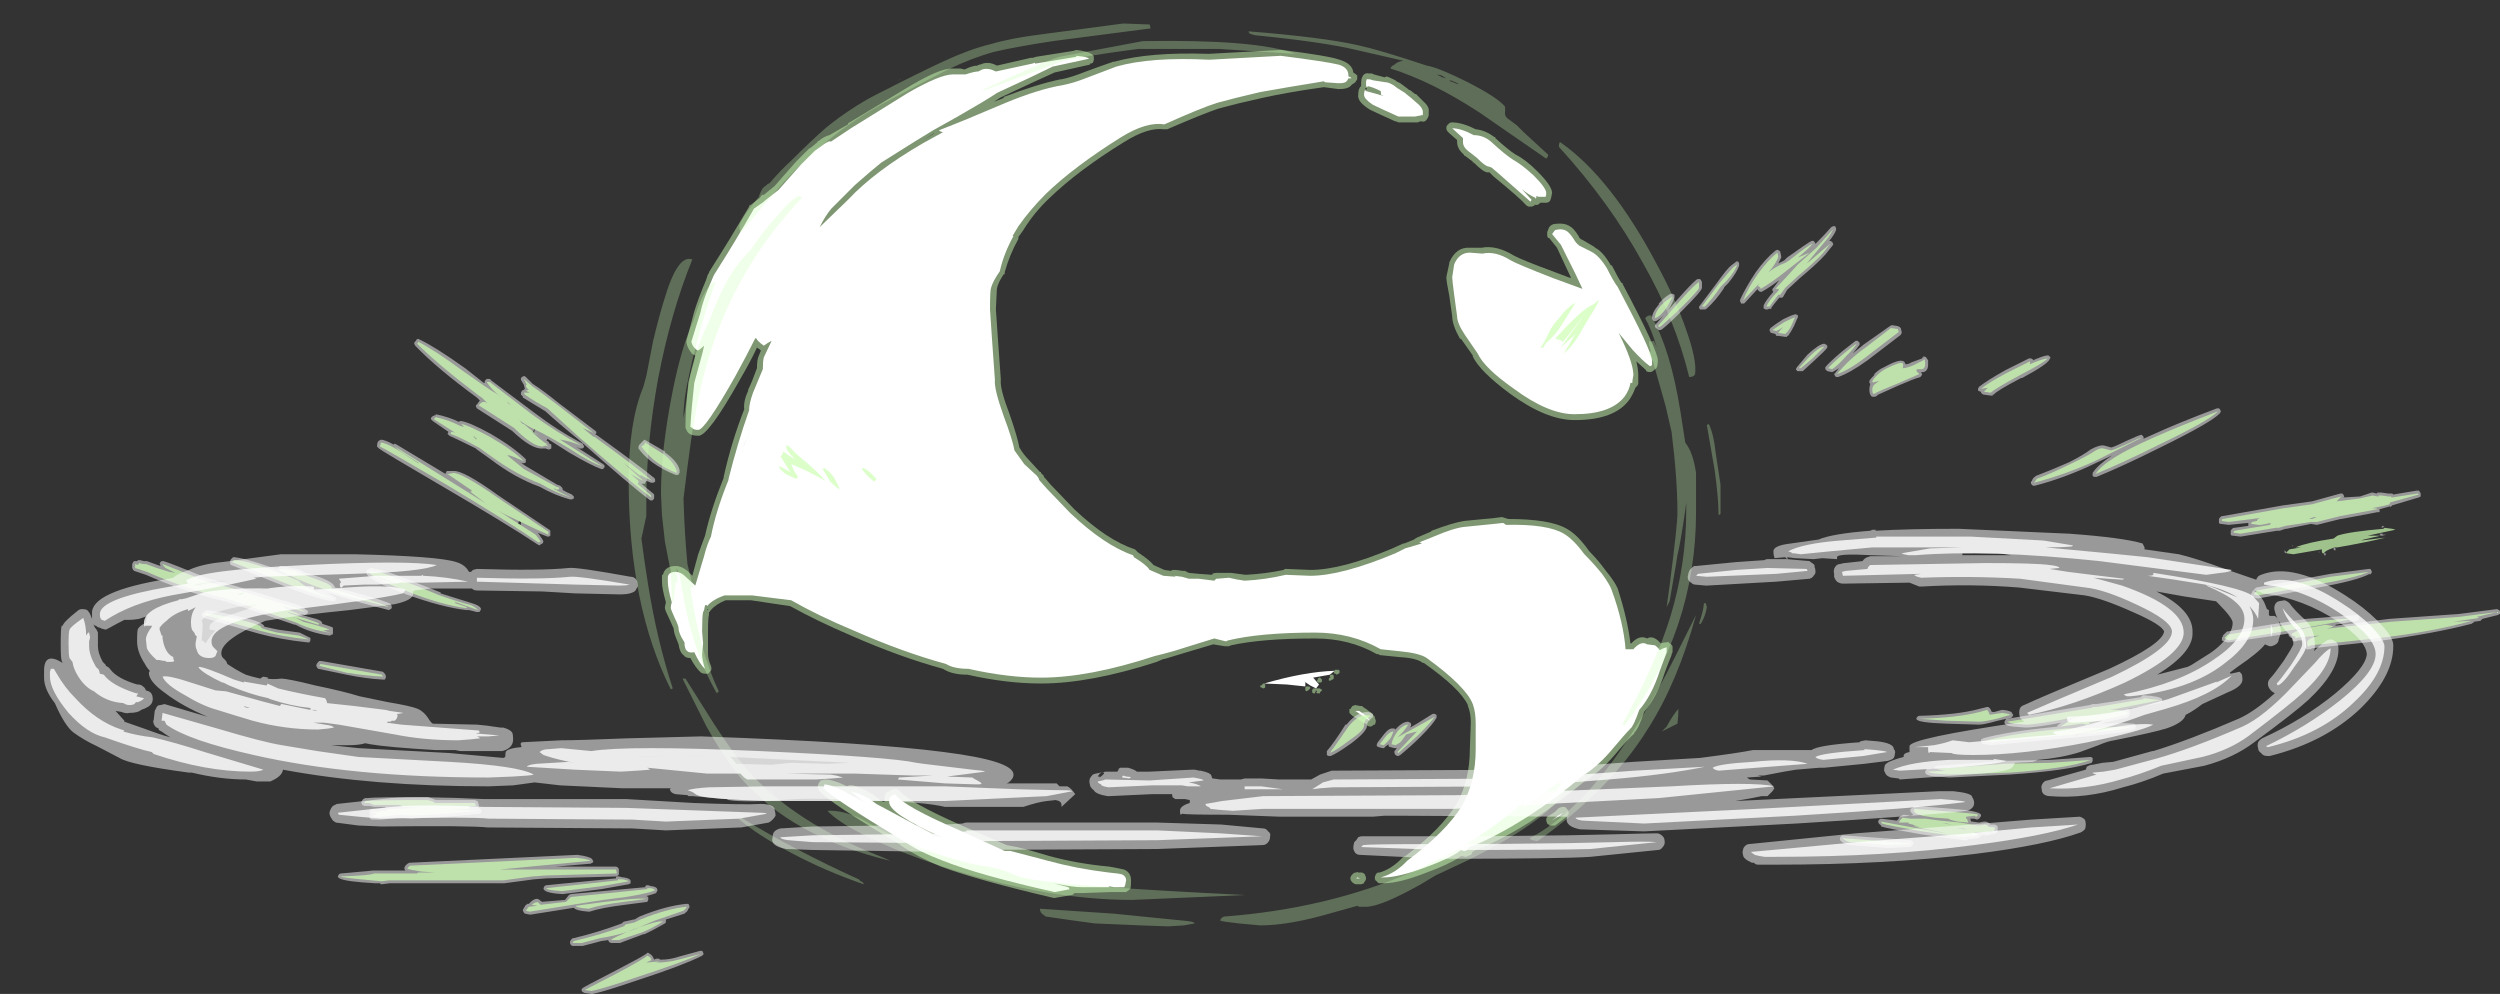 <?xml version="1.0" encoding="UTF-8" standalone="no"?>
<svg xmlns:ffdec="https://www.free-decompiler.com/flash" xmlns:xlink="http://www.w3.org/1999/xlink" ffdec:objectType="frame" height="355.25px" width="893.55px" xmlns="http://www.w3.org/2000/svg">
  <rect width="100%" height="100%" fill="#333333" stroke="none"/>
  <g transform="matrix(1.0, 0.0, 0.0, 1.0, 425.6, 287.7)">
    <use ffdec:characterId="1298" height="46.1" transform="matrix(7.0, 0.0, 0.0, 7.0, -200.9, -279.3)" width="55.75" xlink:href="#shape0"/>
    <use ffdec:characterId="1299" height="39.2" transform="matrix(7.0, 0.0, 0.0, 7.0, -378.35, -206.85)" width="120.9" xlink:href="#shape1"/>
    <use ffdec:characterId="1300" height="17.15" transform="matrix(7.0, 0.0, 0.0, 7.0, -410.55, -98.7)" width="120.05" xlink:href="#shape2"/>
  </g>
  <defs>
    <g id="shape0" transform="matrix(1.0, 0.0, 0.0, 1.0, 28.7, 39.9)">
      <path d="M8.5 -37.25 L8.5 -37.05 8.4 -36.9 Q8.35 -36.85 8.25 -36.8 L8.2 -36.75 Q8.05 -36.55 7.55 -36.55 L6.8 -36.65 Q5.0 -36.4 3.65 -36.1 L2.35 -35.8 1.4 -35.55 Q0.65 -35.3 -1.2 -34.5 L-1.4 -34.5 Q-2.2 -34.6 -3.4 -33.85 -5.75 -32.4 -7.2 -31.0 -8.0 -30.25 -8.55 -29.35 L-8.8 -29.0 -8.8 -28.9 Q-9.25 -28.1 -9.5 -27.2 L-9.5 -27.1 -9.55 -27.1 Q-9.85 -26.65 -9.9 -26.35 L-9.95 -25.3 -9.85 -23.85 -9.7 -21.75 -9.7 -21.7 Q-9.75 -21.25 -9.25 -19.95 -8.85 -18.8 -8.75 -18.25 -8.55 -17.9 -8.25 -17.6 L-7.7 -17.0 -7.65 -17.0 -7.65 -16.95 -7.5 -16.8 -7.5 -16.75 -7.45 -16.7 -7.15 -16.35 -5.95 -15.1 Q-4.25 -13.5 -2.85 -13.05 -2.8 -13.0 -2.75 -12.95 L-2.7 -12.9 Q-2.1 -12.5 -1.9 -12.25 L-1.35 -12.0 -1.0 -11.95 -0.95 -12.0 -0.75 -12.0 -0.4 -11.95 -0.3 -11.95 -0.1 -11.85 0.4 -11.8 1.1 -11.75 1.1 -11.8 Q1.2 -11.85 1.3 -11.85 L2.05 -11.85 2.8 -11.75 Q3.8 -11.8 4.75 -12.0 L4.8 -12.05 4.9 -12.05 6.1 -12.0 Q7.7 -12.0 10.3 -13.1 L10.85 -13.35 10.9 -13.35 11.4 -13.55 Q11.45 -13.6 11.55 -13.65 L12.25 -13.95 12.3 -14.0 Q13.35 -14.4 13.95 -14.5 L15.5 -14.65 15.9 -14.7 16.2 -14.6 Q18.35 -14.6 19.2 -14.1 19.75 -13.8 20.35 -12.95 20.8 -12.5 21.2 -11.95 21.65 -11.4 21.8 -11.05 22.3 -9.5 22.45 -8.25 L22.5 -8.25 Q22.9 -8.7 23.3 -8.5 23.55 -8.65 23.85 -8.4 L24.0 -8.25 Q24.15 -8.3 24.25 -8.3 L24.3 -8.3 Q24.4 -8.35 24.45 -8.25 24.55 -8.2 24.6 -8.1 L24.6 -7.8 24.55 -7.7 24.55 -7.65 Q24.4 -7.3 24.2 -6.75 23.8 -5.5 23.15 -4.75 22.85 -3.85 22.65 -3.7 L22.65 -3.65 Q22.4 -3.45 21.6 -2.5 20.9 -1.7 20.1 -1.2 18.9 -0.2 17.35 0.85 15.75 1.85 14.45 2.35 L14.35 2.45 14.35 2.5 14.3 2.55 14.15 2.6 14.05 2.65 13.8 2.6 13.75 2.65 Q13.15 3.05 12.05 3.45 10.65 4.0 9.85 4.0 L9.65 4.0 Q9.55 4.0 9.5 3.9 9.4 3.85 9.4 3.75 L9.4 3.7 Q9.4 3.65 9.45 3.55 9.5 3.45 9.6 3.45 L9.65 3.45 Q10.3 3.25 10.85 2.65 L10.9 2.65 Q12.8 1.25 13.6 -0.1 14.25 -1.3 14.25 -2.85 L14.3 -4.2 Q14.3 -4.7 14.15 -5.05 L14.15 -5.1 Q13.75 -5.95 11.9 -7.25 L11.85 -7.25 Q11.55 -7.5 10.65 -7.55 L9.65 -7.65 Q9.6 -7.7 9.55 -7.7 L9.5 -7.7 Q8.1 -8.5 6.35 -8.5 3.65 -8.5 2.05 -8.15 L1.95 -8.1 1.75 -8.1 1.15 -8.2 -0.2 -7.8 -1.35 -7.45 -1.4 -7.45 -1.75 -7.3 Q-5.15 -6.2 -7.65 -6.2 -9.4 -6.2 -11.4 -6.65 -12.2 -6.65 -12.65 -6.95 -14.85 -7.55 -17.35 -8.65 -19.1 -9.4 -20.45 -10.15 L-22.45 -10.45 -23.75 -10.45 Q-24.25 -10.25 -24.5 -9.95 L-24.55 -9.9 -24.55 -9.85 -24.6 -9.85 -24.6 -9.7 Q-24.65 -9.55 -24.65 -8.85 L-24.65 -7.7 Q-24.65 -7.45 -24.5 -7.1 -24.45 -6.95 -24.5 -6.85 L-24.65 -6.7 -24.8 -6.7 Q-24.9 -6.7 -25.0 -6.75 -25.25 -6.95 -25.55 -7.5 -25.8 -7.5 -25.9 -7.65 -26.1 -7.8 -26.15 -8.2 L-26.25 -8.45 Q-26.4 -8.8 -26.4 -9.0 -26.45 -9.1 -26.6 -9.45 -26.85 -9.95 -26.85 -10.05 L-26.85 -10.1 -26.8 -10.35 Q-27.0 -11.05 -27.0 -11.4 L-27.0 -11.75 -26.95 -11.75 Q-26.85 -12.2 -26.3 -12.2 -26.0 -12.2 -25.7 -11.95 L-25.45 -11.7 -25.15 -12.8 -24.8 -13.75 Q-24.5 -15.1 -23.85 -16.7 L-23.85 -16.75 Q-23.45 -18.55 -22.8 -20.2 -22.85 -20.6 -22.6 -21.15 L-22.6 -21.2 Q-22.4 -21.6 -22.15 -22.3 -22.15 -22.75 -22.05 -22.95 L-21.95 -23.2 -22.0 -23.25 -22.15 -23.35 Q-22.5 -22.6 -23.0 -21.75 -24.65 -18.8 -25.15 -18.85 -25.55 -18.85 -25.7 -19.05 L-25.8 -19.25 -25.8 -19.35 Q-25.8 -20.2 -25.65 -21.6 L-25.35 -22.7 -25.3 -22.95 -25.4 -23.0 -25.45 -23.05 -25.5 -23.05 -25.5 -23.1 -25.55 -23.15 Q-25.7 -23.35 -25.75 -23.6 L-25.75 -23.7 -25.35 -25.2 Q-25.15 -25.85 -24.75 -26.8 L-24.65 -27.1 -24.6 -27.15 -24.6 -27.2 -24.35 -27.6 Q-23.55 -28.85 -22.55 -30.55 L-22.55 -30.6 -22.45 -30.65 -22.0 -31.0 Q-21.9 -31.2 -21.8 -31.15 L-21.25 -31.6 -20.15 -32.85 -19.5 -33.5 -19.35 -33.6 -19.05 -33.85 -19.05 -33.9 -19.0 -33.9 Q-18.7 -34.15 -18.45 -34.2 L-17.5 -34.75 -17.5 -34.8 -14.6 -36.55 Q-12.8 -37.65 -12.15 -37.6 L-11.75 -37.6 -11.55 -37.55 Q-11.15 -37.75 -10.9 -37.75 L-10.8 -37.8 -10.75 -37.8 Q-10.35 -38.0 -9.9 -37.75 L-8.15 -38.15 -8.05 -38.15 -7.9 -38.2 -6.0 -38.5 -5.85 -38.55 Q-5.0 -38.45 -4.95 -38.2 L-4.95 -38.05 Q-4.95 -38.0 -5.0 -37.9 -5.05 -37.85 -5.15 -37.85 L-5.15 -37.8 -6.95 -37.4 Q-7.85 -37.0 -9.65 -36.15 L-9.75 -36.1 -10.05 -35.9 -9.55 -36.1 -9.55 -36.15 Q-7.85 -36.8 -6.65 -37.05 L-6.6 -37.05 Q-6.1 -37.15 -5.35 -37.45 -4.4 -37.8 -3.95 -37.95 L-3.9 -37.95 Q-2.1 -38.45 0.9 -38.35 L4.6 -38.55 4.65 -38.55 Q7.05 -38.25 7.6 -38.05 8.25 -37.85 8.3 -37.4 8.45 -37.3 8.5 -37.25 M9.1 -37.35 L9.25 -37.35 9.35 -37.3 9.9 -37.15 10.0 -37.2 Q10.15 -37.15 10.45 -37.0 L10.5 -36.95 10.7 -36.85 11.1 -36.55 11.15 -36.5 11.2 -36.5 11.45 -36.3 11.5 -36.3 11.85 -35.95 Q12.2 -35.65 12.15 -35.4 L12.15 -35.2 Q12.1 -35.05 12.05 -35.0 11.95 -34.85 11.8 -34.9 L11.7 -34.9 11.6 -34.85 10.6 -34.85 10.5 -34.9 10.45 -34.9 Q9.45 -35.35 9.15 -35.5 8.5 -35.9 8.55 -36.25 8.55 -36.6 8.7 -36.7 L8.7 -36.85 Q8.7 -37.05 8.75 -37.15 8.85 -37.4 9.1 -37.35 M9.0 -36.6 L8.9 -36.6 8.95 -36.5 9.0 -36.6 M15.55 -34.1 L15.55 -34.05 Q16.2 -33.45 16.6 -33.2 17.1 -32.95 17.7 -32.35 18.45 -31.6 18.45 -31.25 L18.4 -31.0 Q18.35 -30.75 18.15 -30.75 L17.85 -30.75 17.8 -30.7 Q17.7 -30.6 17.55 -30.65 L17.55 -30.6 17.4 -30.55 17.25 -30.55 17.15 -30.6 17.1 -30.65 Q16.85 -30.95 15.45 -32.1 L15.25 -32.3 15.15 -32.3 Q14.95 -32.3 14.45 -32.8 L14.4 -32.8 14.4 -32.85 Q14.25 -32.95 14.0 -33.15 L13.95 -33.15 13.95 -33.2 Q13.6 -33.5 13.6 -33.85 L13.6 -33.95 Q13.25 -34.25 13.15 -34.35 13.05 -34.45 13.05 -34.55 13.05 -34.7 13.15 -34.75 13.2 -34.85 13.35 -34.85 13.85 -34.85 14.55 -34.5 15.05 -34.45 15.5 -34.1 L15.55 -34.1 M14.85 -28.45 Q15.6 -28.6 16.5 -28.05 16.85 -27.85 18.6 -27.2 L19.4 -26.9 19.4 -26.95 18.7 -28.45 18.3 -28.95 18.25 -28.95 Q18.2 -29.0 18.2 -29.1 18.2 -29.2 18.2 -29.25 L18.3 -29.5 18.4 -29.6 18.5 -29.65 Q19.05 -29.75 19.35 -29.55 19.55 -29.45 19.8 -29.05 19.85 -28.9 20.0 -28.85 L20.6 -28.5 20.65 -28.45 Q21.05 -28.25 21.45 -27.55 L21.5 -27.55 Q21.85 -26.85 22.0 -26.65 L22.05 -26.65 22.05 -26.6 Q23.85 -23.2 23.85 -22.7 23.85 -22.3 23.7 -22.25 L23.65 -22.2 Q23.55 -22.1 23.45 -22.1 23.35 -22.1 23.25 -22.15 L23.25 -22.2 22.75 -22.65 Q22.85 -22.25 22.85 -21.95 L22.85 -21.5 22.8 -21.4 22.7 -21.3 Q22.6 -21.0 22.4 -20.7 21.65 -19.65 19.6 -19.65 18.15 -19.65 16.3 -21.0 14.75 -22.15 14.4 -22.9 L14.4 -22.95 13.8 -23.8 13.75 -23.8 Q13.35 -24.5 13.35 -24.95 L13.2 -26.0 Q13.05 -26.75 13.05 -26.95 L13.2 -27.65 13.2 -27.7 Q13.55 -28.5 14.25 -28.45 L14.85 -28.45 M3.6 -6.1 L3.7 -6.2 3.75 -6.2 3.8 -6.15 3.8 -6.0 Q3.75 -5.95 3.7 -5.95 L3.6 -6.0 Q3.55 -6.0 3.55 -6.05 L3.55 -6.1 3.6 -6.1 M9.4 -4.45 L9.45 -4.3 Q9.45 -4.2 9.4 -4.1 L9.35 -4.1 Q9.3 -4.05 9.2 -4.0 9.1 -4.0 9.0 -4.05 L9.0 -4.1 8.25 -4.55 8.1 -4.7 Q8.1 -4.8 8.1 -4.9 L8.15 -4.9 8.25 -5.05 8.4 -5.1 8.65 -5.05 8.75 -5.05 8.8 -5.0 Q9.2 -4.75 9.4 -4.5 L9.4 -4.45 M7.6 -6.8 L7.6 -6.75 7.55 -6.7 7.45 -6.65 7.4 -6.7 7.35 -6.7 Q7.3 -6.75 7.3 -6.8 L7.35 -6.85 7.35 -6.9 7.55 -6.9 7.6 -6.85 7.6 -6.8 M7.25 -6.65 L7.3 -6.6 7.3 -6.45 7.25 -6.4 7.2 -6.4 7.15 -6.35 7.05 -6.35 7.05 -6.45 7.1 -6.5 7.15 -6.5 7.1 -6.55 7.1 -6.6 7.15 -6.65 7.25 -6.65 M6.6 -6.5 L6.7 -6.4 6.7 -6.3 6.65 -6.25 6.5 -6.25 6.45 -6.3 6.45 -6.35 6.5 -6.45 6.55 -6.5 6.6 -6.5 M6.25 -5.95 Q6.3 -5.95 6.35 -5.95 L6.4 -5.95 6.6 -5.95 6.65 -5.9 6.7 -5.9 6.7 -5.85 6.6 -5.75 6.6 -5.7 6.45 -5.7 6.4 -5.75 6.45 -5.8 6.4 -5.85 6.35 -5.75 6.35 -5.7 6.25 -5.7 6.2 -5.75 Q6.2 -5.8 6.2 -5.85 L6.2 -5.9 6.25 -5.9 6.25 -5.95 M6.0 -6.05 L6.05 -6.05 6.1 -6.0 6.1 -5.95 6.0 -5.85 5.9 -5.8 5.85 -5.85 5.85 -6.0 5.9 -6.05 6.0 -6.05 M19.3 0.4 Q19.3 0.5 19.2 0.6 L18.6 1.05 18.3 1.05 18.3 1.0 18.25 1.0 18.2 0.95 Q18.15 0.85 18.15 0.75 L18.15 0.7 Q18.2 0.6 18.25 0.55 L18.3 0.55 18.6 0.35 18.8 0.15 18.85 0.15 Q18.9 0.1 19.0 0.1 L19.05 0.1 Q19.15 0.1 19.2 0.2 19.3 0.3 19.3 0.4 M8.55 3.45 L8.75 3.45 Q8.85 3.5 8.9 3.55 L8.9 3.6 Q8.95 3.65 8.95 3.75 8.95 3.85 8.85 3.95 L8.85 4.0 8.7 4.05 8.45 4.05 Q8.35 4.05 8.25 3.95 8.15 3.85 8.15 3.75 8.15 3.65 8.25 3.55 L8.3 3.5 Q8.35 3.45 8.45 3.45 8.5 3.4 8.55 3.45 M-13.65 -33.95 L-13.15 -34.25 -13.15 -34.3 -13.1 -34.3 -13.65 -33.95 M-24.65 -9.95 L-24.65 -10.0 -24.7 -10.0 -24.65 -9.95 M-19.05 -0.9 L-19.05 -0.95 -19.0 -1.1 -18.9 -1.25 -18.7 -1.3 Q-18.25 -1.3 -17.55 -0.95 L-17.45 -1.0 -17.25 -1.0 Q-16.7 -0.85 -16.25 -0.55 L-15.9 -0.3 -15.9 -0.25 -15.65 -0.15 Q-15.65 -0.55 -15.5 -0.65 -15.4 -0.7 -15.2 -0.8 -15.1 -0.85 -15.0 -0.8 -14.9 -0.75 -14.85 -0.7 -14.4 -0.15 -11.7 1.05 L-9.4 2.05 -9.15 2.1 Q-8.75 2.15 -7.25 2.6 -5.8 3.0 -4.15 3.15 -3.6 3.25 -3.4 3.3 -3.05 3.45 -3.05 3.85 -3.05 4.25 -3.1 4.3 L-3.3 4.45 -4.15 4.45 -5.5 4.5 -5.95 4.5 Q-6.0 4.6 -6.1 4.6 L-6.95 4.75 -7.0 4.75 Q-10.85 3.85 -12.75 3.15 -13.95 2.65 -14.75 2.1 L-14.8 2.1 -14.8 2.05 Q-18.5 -0.15 -18.95 -0.7 L-19.0 -0.75 -19.0 -0.8 -19.05 -0.9" fill="#cdffb4" fill-opacity="0.49" fill-rule="evenodd" stroke="none"/>
      <path d="M8.05 -37.2 Q8.2 -37.15 8.2 -37.1 L8.05 -37.1 8.0 -37.0 7.95 -36.95 Q7.9 -36.85 7.55 -36.85 L6.85 -36.9 6.8 -36.95 Q4.95 -36.65 3.55 -36.4 L2.3 -36.1 1.35 -35.85 Q0.55 -35.6 -1.35 -34.75 -2.25 -34.9 -3.55 -34.1 -5.95 -32.6 -7.4 -31.2 -8.2 -30.4 -8.8 -29.55 L-9.1 -29.05 -9.05 -29.05 Q-9.55 -28.15 -9.75 -27.25 -10.1 -26.75 -10.2 -26.4 -10.25 -26.25 -10.25 -25.3 L-10.15 -23.8 -10.0 -21.7 Q-10.05 -21.25 -9.55 -19.85 -9.1 -18.65 -9.0 -18.1 L-8.5 -17.4 -7.85 -16.8 -7.75 -16.65 -7.75 -16.6 -7.35 -16.15 -6.15 -14.9 Q-4.4 -13.25 -2.95 -12.75 L-2.9 -12.65 Q-2.25 -12.25 -2.1 -12.0 L-1.4 -11.7 -0.75 -11.65 -0.85 -11.7 -0.45 -11.65 -0.1 -11.55 0.4 -11.55 1.2 -11.45 1.3 -11.55 1.35 -11.55 1.95 -11.6 Q2.35 -11.5 2.75 -11.45 3.8 -11.5 4.85 -11.75 L6.1 -11.7 Q7.7 -11.7 10.45 -12.85 L10.95 -13.1 11.8 -13.35 11.7 -13.4 11.65 -13.4 12.4 -13.7 Q13.45 -14.15 14.0 -14.2 L15.5 -14.35 15.95 -14.4 16.1 -14.3 Q18.2 -14.35 19.05 -13.85 19.55 -13.55 20.1 -12.8 20.55 -12.35 21.0 -11.8 21.4 -11.25 21.5 -10.95 22.1 -9.3 22.2 -7.95 L22.6 -7.95 Q23.0 -8.4 23.3 -8.2 L23.7 -8.15 Q23.85 -8.05 23.95 -7.9 24.1 -8.0 24.3 -8.05 L24.3 -7.8 Q24.15 -7.4 23.95 -6.85 23.55 -5.6 22.9 -4.85 22.6 -4.0 22.45 -3.9 22.2 -3.65 21.4 -2.7 20.7 -1.9 19.95 -1.45 18.75 -0.4 17.2 0.6 15.55 1.65 14.25 2.15 L14.05 2.35 Q13.85 2.35 13.8 2.3 L13.6 2.45 Q13.05 2.8 11.95 3.2 10.6 3.7 9.85 3.7 L9.7 3.7 Q10.45 3.5 11.05 2.85 13.0 1.4 13.85 0.05 14.55 -1.2 14.55 -2.85 L14.55 -4.15 Q14.55 -4.75 14.4 -5.15 14.05 -6.05 12.05 -7.5 11.7 -7.75 10.65 -7.85 L9.7 -7.95 Q8.2 -8.8 6.35 -8.8 3.55 -8.8 1.9 -8.4 L1.8 -8.35 1.2 -8.5 -0.25 -8.05 Q-0.85 -7.85 -1.45 -7.7 L-1.85 -7.6 Q-5.2 -6.5 -7.65 -6.5 -9.35 -6.5 -11.35 -6.95 -12.1 -6.95 -12.5 -7.2 -14.7 -7.8 -17.2 -8.9 -19.0 -9.65 -20.4 -10.45 L-22.4 -10.7 -23.8 -10.7 Q-24.4 -10.5 -24.7 -10.15 L-24.7 -10.2 -24.8 -10.2 -24.85 -9.95 -24.9 -9.85 Q-24.95 -9.65 -24.95 -8.85 L-24.9 -8.25 -24.95 -7.7 Q-24.95 -7.4 -24.8 -6.95 -25.05 -7.15 -25.35 -7.8 -25.6 -7.75 -25.7 -7.85 -25.85 -7.95 -25.85 -8.3 L-26.0 -8.55 Q-26.15 -8.85 -26.15 -9.0 -26.15 -9.15 -26.35 -9.55 -26.55 -10.0 -26.55 -10.05 -26.55 -10.2 -26.5 -10.35 -26.7 -11.05 -26.7 -11.4 L-26.7 -11.65 Q-26.65 -11.9 -26.3 -11.9 -26.1 -11.9 -25.9 -11.75 L-25.3 -11.2 -24.85 -12.7 Q-24.7 -13.3 -24.5 -13.7 -24.25 -15.0 -23.6 -16.6 L-23.6 -16.65 Q-23.15 -18.45 -22.55 -20.15 -22.55 -20.5 -22.35 -21.05 L-21.85 -22.25 Q-21.85 -22.65 -21.8 -22.85 L-21.4 -23.7 Q-21.6 -23.6 -21.8 -23.45 -22.15 -23.7 -22.2 -23.85 L-22.25 -23.8 Q-22.7 -22.9 -23.25 -21.9 -24.8 -19.15 -25.15 -19.15 -25.4 -19.15 -25.45 -19.25 L-25.55 -19.3 Q-25.5 -20.2 -25.35 -21.55 L-25.05 -22.65 Q-24.9 -23.15 -24.85 -23.45 -25.0 -23.3 -25.15 -23.2 L-25.25 -23.25 -25.35 -23.35 Q-25.45 -23.45 -25.5 -23.65 L-25.05 -25.1 Q-24.9 -25.8 -24.5 -26.7 L-24.35 -27.05 -24.1 -27.45 Q-23.3 -28.7 -22.3 -30.45 L-21.8 -30.8 -21.75 -30.85 -21.05 -31.4 -19.9 -32.7 -19.2 -33.4 -18.85 -33.65 Q-18.6 -33.85 -18.4 -33.9 L-18.4 -33.85 -17.35 -34.55 -14.45 -36.35 Q-12.8 -37.3 -12.15 -37.3 L-11.5 -37.3 Q-11.05 -37.45 -10.85 -37.45 L-10.65 -37.55 Q-10.35 -37.65 -9.95 -37.45 L-8.1 -37.85 -7.95 -37.9 -7.95 -37.85 -5.85 -38.2 -5.85 -38.25 Q-5.25 -38.2 -5.2 -38.1 L-7.05 -37.7 Q-7.95 -37.25 -9.8 -36.4 L-9.9 -36.35 Q-10.2 -36.15 -10.7 -35.85 L-11.9 -35.15 -13.15 -34.45 -14.05 -33.9 -15.8 -32.8 Q-16.3 -32.4 -17.15 -31.65 L-18.35 -30.45 Q-18.65 -30.1 -18.95 -29.5 L-17.5 -30.9 Q-16.15 -32.35 -13.65 -33.8 L-12.65 -34.35 Q-12.85 -34.4 -12.85 -34.45 -11.55 -34.95 -9.45 -35.85 -7.75 -36.55 -6.55 -36.75 -6.0 -36.85 -5.25 -37.15 L-3.8 -37.7 Q-2.05 -38.2 0.95 -38.05 L4.6 -38.25 Q6.95 -37.95 7.55 -37.8 8.05 -37.65 8.05 -37.25 L8.05 -37.2 M18.45 -29.15 L18.6 -29.35 Q18.95 -29.45 19.2 -29.3 19.35 -29.2 19.55 -28.9 19.65 -28.7 19.85 -28.55 L20.45 -28.25 Q20.85 -28.05 21.25 -27.4 21.6 -26.7 21.8 -26.45 23.55 -23.15 23.55 -22.7 L23.55 -22.45 23.45 -22.4 Q23.1 -22.65 22.55 -23.25 L21.85 -24.1 Q22.6 -22.6 22.6 -21.95 L22.55 -21.65 22.55 -21.55 22.45 -21.55 Q22.4 -21.2 22.15 -20.85 21.45 -19.95 19.6 -19.95 18.25 -19.95 16.5 -21.25 15.0 -22.3 14.65 -23.05 L14.0 -24.0 Q13.6 -24.6 13.6 -24.95 L13.45 -26.05 Q13.35 -26.8 13.35 -26.95 L13.45 -27.6 Q13.7 -28.2 14.25 -28.2 L14.9 -28.15 Q15.55 -28.3 16.35 -27.8 16.7 -27.6 18.5 -26.9 L20.0 -26.35 19.65 -27.1 Q19.15 -28.1 18.9 -28.6 L18.45 -29.15 M15.2 -32.6 Q15.05 -32.6 14.6 -33.05 L14.15 -33.4 Q13.9 -33.6 13.9 -33.85 L13.9 -34.05 13.35 -34.55 Q13.8 -34.55 14.45 -34.2 14.95 -34.2 15.35 -33.85 16.05 -33.2 16.45 -32.95 16.9 -32.7 17.5 -32.15 18.15 -31.5 18.15 -31.25 18.15 -31.05 18.1 -31.05 L17.75 -31.05 17.65 -31.1 Q17.65 -30.95 17.6 -30.95 L17.6 -31.0 Q17.25 -31.15 16.9 -31.45 L17.4 -30.9 17.35 -30.8 15.65 -32.3 15.35 -32.55 15.2 -32.6 M9.95 -36.9 Q10.1 -36.9 10.35 -36.75 L10.55 -36.6 10.95 -36.35 11.0 -36.3 11.25 -36.1 11.65 -35.75 Q11.85 -35.55 11.85 -35.4 L11.85 -35.2 11.8 -35.25 Q11.8 -35.2 11.7 -35.2 L11.45 -35.15 10.6 -35.15 Q9.6 -35.6 9.3 -35.75 8.85 -36.05 8.85 -36.25 8.85 -36.45 8.9 -36.5 L8.95 -36.45 9.5 -36.3 9.85 -36.2 9.75 -36.2 Q9.7 -36.3 9.7 -36.45 9.3 -36.65 9.05 -36.7 L9.0 -36.65 Q8.95 -36.65 8.95 -36.85 8.95 -37.1 9.05 -37.05 L9.15 -37.05 9.3 -37.0 9.95 -36.9 M3.75 -6.2 Q5.8 -6.8 7.35 -6.85 L7.1 -6.65 6.25 -6.5 6.55 -6.15 6.4 -5.95 6.1 -6.1 5.8 -6.3 5.85 -6.25 5.85 -6.05 4.9 -6.15 3.75 -6.2 M8.6 -4.8 Q9.0 -4.55 9.15 -4.3 L8.4 -4.8 8.6 -4.8 M18.75 0.55 L19.0 0.4 18.85 0.55 Q18.65 0.65 18.45 0.8 L18.75 0.55 M-18.75 -0.85 L-18.7 -1.05 Q-18.2 -1.0 -17.25 -0.45 L-16.75 -0.2 -17.35 -0.7 Q-16.8 -0.55 -16.4 -0.3 L-16.05 -0.05 -15.3 0.35 -13.25 1.45 -13.1 1.55 -12.7 1.65 Q-15.4 0.45 -15.4 -0.15 -15.4 -0.4 -15.3 -0.45 L-15.1 -0.55 Q-14.7 0.05 -11.8 1.3 L-9.5 2.35 -9.2 2.35 Q-8.8 2.45 -7.3 2.85 -5.85 3.25 -4.2 3.45 -3.65 3.5 -3.5 3.55 -3.3 3.65 -3.3 3.85 L-3.35 4.1 -3.4 4.2 -3.9 4.2 -4.2 4.15 -4.15 4.2 -5.55 4.2 Q-6.05 4.2 -7.0 4.0 L-6.25 4.2 Q-6.2 4.25 -6.2 4.3 L-6.15 4.3 -6.95 4.45 Q-10.75 3.6 -12.65 2.85 -13.85 2.4 -14.65 1.85 -18.3 -0.35 -18.75 -0.85 M-22.85 -18.3 L-22.8 -18.4 -22.6 -18.85 -22.85 -18.3 M8.65 3.75 L8.45 3.75 8.5 3.7 8.65 3.75" fill="#ffffff" fill-rule="evenodd" stroke="none"/>
      <path d="M8.45 -38.55 Q6.8 -38.95 3.3 -39.3 L3.1 -39.35 Q2.95 -39.4 2.95 -39.5 6.7 -39.2 8.5 -38.8 9.65 -38.55 12.05 -37.75 12.65 -37.65 14.15 -36.9 15.7 -36.1 16.05 -35.65 L16.05 -35.4 Q16.0 -35.15 16.25 -35.0 L16.65 -34.7 17.0 -34.35 18.25 -33.2 Q18.25 -33.1 18.15 -33.0 L14.75 -35.35 Q12.3 -36.95 10.2 -37.6 10.2 -37.7 10.4 -37.8 10.55 -37.95 10.85 -38.0 L8.45 -38.55 M1.45 -38.6 L-2.7 -38.6 Q-5.75 -38.2 -6.6 -37.95 L-10.5 -36.5 -10.65 -36.5 Q-7.55 -37.95 -6.7 -38.2 L-2.45 -39.0 Q3.35 -39.1 5.35 -38.35 L1.45 -38.6 M12.85 -37.15 L13.05 -37.1 12.8 -37.25 12.55 -37.3 12.85 -37.15 M13.2 -37.0 L13.25 -36.95 13.4 -36.9 Q13.6 -36.8 13.7 -36.8 13.35 -37.0 13.2 -37.0 M18.8 -33.7 Q18.8 -33.75 18.85 -33.85 21.45 -32.05 23.8 -27.6 24.75 -25.85 25.3 -24.25 25.85 -22.7 25.75 -22.0 25.7 -21.85 25.45 -21.85 24.75 -24.75 23.1 -27.65 21.4 -30.75 18.8 -33.6 L18.8 -33.7 M22.05 -4.15 Q23.75 -7.2 24.5 -9.65 25.3 -12.3 25.3 -15.05 L25.3 -15.45 25.25 -15.05 Q25.0 -13.35 24.85 -12.75 24.8 -12.4 24.65 -11.55 L24.45 -10.4 24.3 -10.1 24.45 -11.2 Q24.85 -14.3 24.85 -14.9 24.85 -16.65 24.55 -19.05 L24.25 -20.35 23.6 -22.65 23.35 -23.1 23.45 -23.15 23.5 -23.15 23.4 -23.5 Q23.4 -23.85 23.45 -23.65 L23.65 -23.7 23.8 -23.35 Q23.5 -24.35 23.2 -24.85 23.3 -25.0 23.5 -25.0 24.5 -23.25 25.0 -20.1 L25.25 -18.5 Q25.65 -18.0 25.8 -16.95 25.8 -16.55 25.8 -14.95 25.8 -8.95 22.15 -4.05 L22.05 -4.15 M26.8 -18.0 Q27.0 -16.7 27.05 -16.35 L27.05 -14.85 26.95 -14.8 Q26.95 -15.65 26.75 -17.1 L26.35 -19.4 26.45 -19.45 Q26.7 -18.95 26.8 -18.0 M25.8 -9.7 Q24.85 -6.25 23.35 -3.9 21.4 -0.75 17.7 1.85 17.35 1.8 17.3 1.7 20.2 0.2 22.95 -4.35 23.8 -5.7 24.75 -7.6 L25.8 -9.7 M26.05 -9.25 L25.95 -9.25 Q26.2 -10.0 26.2 -10.3 L26.3 -10.3 26.35 -10.1 Q26.3 -9.7 26.05 -9.25 M24.85 -4.15 L24.05 -3.75 24.3 -4.0 Q24.65 -4.65 24.9 -4.9 24.9 -4.55 24.85 -4.15 M11.75 4.05 Q9.7 5.2 8.95 5.2 L8.6 5.2 8.5 5.15 7.25 5.5 Q5.05 6.15 3.55 6.15 L2.45 6.05 Q1.55 5.95 1.5 5.9 1.55 5.75 1.7 5.7 7.0 5.3 11.35 3.4 14.65 1.95 17.05 -0.2 17.05 -0.05 16.95 0.15 L19.05 -1.35 Q18.75 -0.65 17.65 0.3 18.8 -0.45 19.2 -0.95 18.6 0.6 14.2 2.8 L12.5 3.6 11.75 4.05 M-15.0 -36.95 L-14.85 -37.05 -14.8 -37.1 -15.0 -36.95 M-12.55 -38.0 Q-11.25 -38.6 -10.2 -38.85 -9.2 -39.15 -7.6 -39.35 L-3.45 -39.9 -2.1 -39.85 -2.05 -39.65 -7.05 -39.0 Q-9.0 -38.7 -10.05 -38.45 -11.15 -38.15 -12.4 -37.55 -13.3 -37.1 -15.65 -35.85 -18.05 -34.55 -20.0 -32.6 -20.9 -31.75 -22.95 -29.25 L-23.0 -29.25 -23.05 -29.5 Q-23.05 -29.85 -22.05 -31.05 -22.0 -31.25 -21.85 -31.5 -21.65 -31.65 -21.55 -31.75 L-21.55 -31.7 Q-20.9 -32.45 -20.4 -32.9 -19.35 -33.95 -18.6 -34.6 -17.35 -35.6 -16.1 -36.25 -13.55 -37.55 -12.55 -38.0 M-21.1 -30.1 Q-20.3 -31.05 -19.95 -31.1 L-19.85 -31.0 Q-23.6 -27.05 -24.9 -21.8 -25.35 -20.05 -25.7 -17.25 L-25.9 -15.65 Q-25.85 -13.85 -25.7 -12.3 L-25.4 -11.05 Q-25.45 -11.05 -25.55 -11.1 -25.1 -7.9 -24.1 -5.8 L-24.2 -5.7 Q-25.55 -8.05 -26.05 -11.5 L-26.1 -11.75 -26.25 -12.1 -26.25 -12.0 -26.2 -11.3 Q-26.25 -11.35 -26.3 -11.4 L-26.4 -10.4 -26.5 -10.4 Q-26.5 -10.9 -26.55 -11.9 L-26.55 -12.0 -26.6 -12.15 -26.85 -13.45 -27.0 -14.8 -27.05 -15.9 Q-27.05 -18.15 -26.45 -21.15 -26.0 -23.4 -25.4 -24.7 -24.85 -26.5 -24.25 -26.75 -25.2 -24.1 -25.75 -21.3 L-25.85 -20.65 -25.9 -20.05 -25.9 -19.75 -25.8 -20.35 Q-25.65 -21.4 -25.55 -22.0 -25.3 -23.25 -24.55 -24.8 -23.65 -27.25 -22.5 -28.3 -21.8 -29.35 -21.1 -30.1 M-27.2 -21.75 Q-27.8 -18.45 -27.8 -15.45 L-27.8 -14.75 -28.05 -13.6 Q-27.9 -12.45 -27.7 -11.2 -27.25 -8.4 -26.45 -5.95 L-26.55 -5.9 Q-28.7 -10.2 -28.7 -16.55 -28.7 -19.55 -27.95 -21.35 L-27.8 -21.9 -27.45 -23.7 Q-27.15 -24.95 -26.9 -25.75 -26.2 -28.15 -25.45 -27.85 -26.55 -25.15 -27.2 -21.75 M-24.35 -4.15 Q-23.45 -2.75 -22.65 -1.8 -20.25 0.9 -15.8 2.65 -15.55 2.75 -15.35 2.85 -20.35 1.65 -23.0 -1.4 -23.9 -2.5 -24.75 -4.05 L-25.95 -6.45 -25.8 -6.45 -24.35 -4.15 M-0.45 5.9 Q0.2 5.95 0.2 6.05 L-0.35 6.15 -1.15 6.2 -2.55 6.15 -4.9 6.05 -6.0 5.9 -7.4 5.7 -7.6 5.55 Q-7.7 5.45 -7.7 5.3 L-3.95 5.55 -0.45 5.9 M-8.4 3.75 Q-6.5 4.15 2.8 4.6 L-3.0 4.85 Q-7.4 4.85 -12.65 3.15 -14.8 2.45 -16.45 1.65 -18.0 0.9 -18.55 0.3 -17.75 0.25 -16.75 0.75 -15.65 1.4 -15.1 1.6 -14.35 2.0 -12.8 2.55 -11.35 3.0 -11.0 3.05 -9.95 3.2 -9.4 3.4 -8.75 3.7 -8.4 3.75 M-16.85 3.9 Q-16.7 3.95 -16.7 4.05 -18.6 3.4 -20.4 2.45 -22.1 1.55 -23.1 0.7 L-22.95 0.65 Q-20.25 2.3 -16.95 3.8 L-16.85 3.9" fill="#cdffb4" fill-opacity="0.29" fill-rule="evenodd" stroke="none"/>
    </g>
    <g id="shape1" transform="matrix(1.0, 0.0, 0.0, 1.0, 54.05, 29.55)">
      <path d="M29.95 -28.35 L30.05 -28.3 30.1 -28.25 30.15 -28.0 30.15 -27.95 30.0 -27.65 30.3 -27.8 30.45 -27.95 Q31.5 -28.7 31.7 -28.8 L31.8 -28.8 31.85 -28.75 31.9 -28.65 Q32.4 -29.15 32.7 -29.5 L32.8 -29.55 32.9 -29.55 32.95 -29.45 32.95 -29.35 Q32.85 -29.1 32.6 -28.8 L32.65 -28.8 32.75 -28.75 32.8 -28.65 32.8 -28.6 32.4 -28.1 Q32.0 -27.65 31.1 -26.9 L30.45 -26.3 30.25 -25.95 30.2 -25.9 30.05 -25.9 Q29.8 -25.6 29.65 -25.4 L29.65 -25.35 29.6 -25.3 29.6 -25.35 29.45 -25.3 29.35 -25.3 29.25 -25.35 29.25 -25.4 Q29.25 -25.45 29.25 -25.5 29.35 -25.75 29.75 -26.2 L29.7 -26.25 Q29.7 -26.3 29.7 -26.35 L29.75 -26.4 30.05 -26.8 Q29.6 -26.45 29.15 -26.2 L29.1 -26.2 Q29.05 -26.2 29.0 -26.25 L28.95 -26.3 28.95 -26.35 28.3 -25.65 28.25 -25.6 28.1 -25.6 Q28.1 -25.65 28.05 -25.7 28.05 -25.75 28.05 -25.8 28.35 -26.45 28.85 -27.2 29.35 -27.9 29.85 -28.3 L29.95 -28.35 M20.75 -25.95 L20.85 -25.95 20.95 -25.85 20.95 -25.75 Q20.85 -25.45 20.55 -24.95 L20.15 -24.25 Q19.65 -23.35 19.15 -22.9 L19.05 -22.9 Q19.0 -22.9 18.95 -22.9 L18.9 -23.0 Q18.9 -23.05 18.95 -23.1 L19.05 -23.25 19.0 -23.2 18.85 -23.2 18.8 -23.3 18.75 -23.3 18.8 -23.4 18.85 -23.55 18.6 -23.65 Q18.55 -23.65 18.5 -23.7 L18.3 -23.5 18.15 -23.3 18.05 -23.2 18.05 -23.25 17.9 -23.2 17.8 -23.2 17.75 -23.25 Q17.7 -23.3 17.7 -23.35 L17.75 -23.4 18.2 -24.3 18.25 -24.3 Q18.45 -24.7 18.7 -24.9 19.15 -25.5 19.55 -25.75 L19.65 -25.8 19.75 -25.75 19.75 -25.6 19.15 -24.6 Q20.05 -25.55 20.5 -25.65 L20.75 -25.95 M9.25 -4.45 L9.1 -4.3 Q9.0 -4.2 9.0 -4.05 9.0 -3.75 8.2 -3.15 7.5 -2.65 7.15 -2.5 L7.05 -2.5 Q7.0 -2.5 6.95 -2.55 L6.95 -2.75 Q7.3 -3.15 7.9 -4.1 L7.95 -4.1 Q8.6 -4.9 9.25 -4.7 L9.2 -4.7 9.3 -4.65 9.3 -4.5 Q9.3 -4.45 9.25 -4.45 M10.35 -3.9 L10.4 -3.9 10.45 -3.85 Q10.8 -4.25 11.1 -4.25 L11.2 -4.2 11.25 -4.15 11.25 -4.05 11.2 -3.95 11.55 -4.15 12.35 -4.65 12.45 -4.65 12.55 -4.6 12.55 -4.45 Q12.35 -4.1 11.75 -3.5 11.25 -3.0 10.7 -2.55 L10.6 -2.5 10.55 -2.5 10.45 -2.55 10.4 -2.65 10.4 -2.75 10.45 -2.8 10.55 -2.95 10.5 -2.9 10.4 -2.9 10.2 -2.95 Q10.15 -2.95 10.1 -3.0 L10.1 -3.1 9.9 -2.95 Q9.9 -2.9 9.85 -2.9 L9.8 -2.9 9.6 -2.95 9.5 -3.0 Q9.5 -3.05 9.5 -3.1 L9.55 -3.2 9.9 -3.65 Q10.15 -3.95 10.35 -3.9 M43.0 -22.7 Q43.45 -22.9 43.7 -22.95 L43.8 -22.95 43.9 -22.85 43.85 -22.75 Q43.75 -22.5 42.45 -21.8 L42.4 -21.8 Q41.15 -21.15 41.0 -20.95 L40.95 -20.95 40.95 -20.9 40.85 -20.9 40.5 -20.95 Q40.45 -20.95 40.4 -21.0 L40.35 -21.05 40.35 -21.1 40.3 -21.1 Q40.25 -21.15 40.2 -21.15 L40.2 -21.25 40.25 -21.35 Q40.7 -21.7 41.6 -22.2 L42.8 -22.8 42.9 -22.8 43.0 -22.75 43.0 -22.7 M36.2 -24.4 L36.25 -24.35 36.3 -24.15 36.3 -24.1 36.25 -24.0 34.55 -22.7 Q33.65 -22.05 33.05 -21.85 L32.95 -21.85 32.9 -21.9 32.85 -22.0 32.9 -22.05 33.1 -22.3 32.85 -22.15 32.75 -22.1 32.5 -22.15 32.4 -22.25 32.4 -22.35 Q32.6 -22.6 33.25 -23.15 L33.95 -23.7 34.05 -23.7 34.15 -23.6 34.15 -23.5 Q34.05 -23.35 33.8 -23.05 L34.35 -23.5 35.7 -24.45 35.8 -24.5 36.1 -24.45 36.2 -24.4 M34.9 -22.0 Q35.15 -22.25 35.4 -22.35 36.3 -22.85 36.45 -22.6 L36.5 -22.5 Q36.65 -22.5 36.8 -22.6 L37.35 -22.8 37.35 -22.85 37.4 -22.85 37.4 -22.9 Q37.5 -22.9 37.55 -22.85 L37.65 -22.7 37.65 -22.5 Q37.65 -22.15 37.4 -22.1 L37.3 -22.1 37.3 -22.05 37.35 -22.0 37.3 -21.9 37.25 -21.85 Q36.9 -21.75 36.1 -21.4 L35.1 -20.95 Q35.0 -20.85 34.95 -20.85 34.75 -20.8 34.7 -20.95 34.65 -21.05 34.65 -21.2 34.65 -21.35 34.7 -21.5 L34.65 -21.55 34.65 -21.65 Q34.7 -21.75 34.9 -21.95 L34.9 -22.0 M43.1 -16.75 L43.15 -16.8 Q43.95 -17.1 44.85 -17.5 45.55 -17.85 45.95 -18.15 46.4 -18.4 46.65 -18.35 L47.0 -18.25 Q47.2 -18.3 47.8 -18.6 48.45 -18.9 48.55 -18.9 L48.65 -18.8 48.65 -18.7 49.1 -18.9 Q50.4 -19.5 52.4 -20.25 L52.5 -20.25 52.55 -20.2 52.6 -20.1 52.55 -20.0 Q52.15 -19.55 49.5 -18.25 47.6 -17.3 46.25 -16.75 L46.15 -16.75 Q46.1 -16.75 46.05 -16.8 L46.05 -16.95 Q46.3 -17.35 47.05 -17.85 L46.2 -17.45 Q44.65 -16.7 43.1 -16.3 L43.0 -16.3 Q42.95 -16.35 42.9 -16.4 42.9 -16.45 42.9 -16.5 L42.95 -16.55 Q43.0 -16.7 43.1 -16.75 M30.9 -25.05 L31.0 -25.0 31.0 -24.9 30.95 -24.8 30.8 -24.45 Q30.65 -24.15 30.5 -23.95 L30.45 -23.95 30.45 -23.9 30.35 -23.9 30.0 -23.95 Q29.95 -23.95 29.9 -23.95 L29.85 -24.05 29.65 -24.1 Q29.6 -24.1 29.6 -24.15 29.55 -24.2 29.55 -24.25 L29.6 -24.35 Q29.85 -24.55 30.25 -24.8 30.65 -25.0 30.85 -25.05 L30.9 -25.05 M31.5 -23.0 Q32.1 -23.55 32.35 -23.55 L32.45 -23.5 32.5 -23.45 32.5 -23.35 Q32.4 -23.2 31.85 -22.7 L31.25 -22.15 31.05 -22.15 Q31.0 -22.15 30.95 -22.15 L30.95 -22.2 Q30.9 -22.2 30.9 -22.25 L30.95 -22.35 31.5 -23.0 M28.0 -27.65 L28.0 -27.55 Q27.9 -27.2 27.45 -26.65 L27.25 -26.45 27.2 -26.35 Q26.8 -25.75 26.35 -25.35 26.3 -25.3 26.25 -25.3 L26.1 -25.3 Q26.05 -25.3 26.0 -25.3 L25.95 -25.4 Q25.95 -25.45 26.0 -25.5 L26.9 -26.7 Q27.4 -27.4 27.6 -27.55 L27.8 -27.7 27.85 -27.75 27.95 -27.75 28.0 -27.65 M26.1 -26.7 L26.1 -26.4 Q26.1 -26.25 25.1 -25.25 24.2 -24.35 24.0 -24.25 L23.9 -24.25 Q23.85 -24.25 23.85 -24.3 L23.75 -24.35 Q23.7 -24.4 23.7 -24.45 23.7 -24.5 23.75 -24.55 L24.15 -25.0 Q23.95 -24.8 23.75 -24.7 L23.7 -24.7 Q23.65 -24.7 23.6 -24.75 L23.55 -24.85 Q23.55 -25.15 23.9 -25.55 L23.9 -25.6 Q24.2 -25.95 24.5 -26.1 L24.6 -26.1 24.7 -26.05 24.7 -25.9 Q24.6 -25.6 24.4 -25.3 L24.2 -25.05 24.8 -25.75 Q25.55 -26.6 25.8 -26.8 25.85 -26.85 25.9 -26.85 L26.0 -26.85 26.05 -26.8 26.1 -26.7 M38.6 -4.15 Q37.05 -4.2 37.05 -4.4 37.05 -4.45 37.1 -4.5 37.15 -4.55 37.2 -4.55 39.15 -4.6 40.25 -4.9 L40.65 -5.0 40.7 -5.0 Q40.8 -5.0 40.9 -4.75 L41.05 -4.75 41.4 -4.85 41.5 -4.85 Q41.95 -4.8 41.95 -4.65 L42.0 -4.6 41.95 -4.5 41.9 -4.45 41.7 -4.4 45.9 -5.1 46.05 -5.15 46.25 -5.15 48.5 -5.5 48.6 -5.6 48.65 -5.6 Q49.5 -5.55 49.6 -5.4 L49.6 -5.25 49.5 -5.2 47.85 -4.9 Q47.95 -4.85 47.95 -4.75 L47.95 -4.65 47.9 -4.55 47.9 -4.5 47.8 -4.45 46.6 -4.2 46.5 -4.15 Q47.6 -4.2 48.15 -4.15 L48.25 -4.1 48.25 -3.9 48.15 -3.85 Q47.6 -3.65 44.65 -3.4 L40.9 -3.05 40.85 -3.05 40.5 -3.1 Q40.45 -3.1 40.4 -3.15 L40.35 -3.25 40.35 -3.35 40.4 -3.35 40.45 -3.4 Q41.7 -3.75 44.25 -4.0 L44.25 -4.05 44.3 -4.1 44.45 -4.2 Q43.1 -3.95 42.65 -3.95 L42.0 -4.0 Q41.5 -4.05 41.55 -4.25 L41.6 -4.35 41.65 -4.4 41.2 -4.3 Q40.5 -4.1 40.25 -4.1 L38.6 -4.15 M37.55 -1.8 Q37.6 -1.85 37.65 -1.85 L37.95 -1.85 38.0 -1.95 38.1 -2.0 41.55 -2.25 43.9 -2.3 45.95 -2.45 46.05 -2.4 46.05 -2.25 46.0 -2.15 Q44.8 -1.75 41.8 -1.55 L38.75 -1.4 38.05 -1.45 Q37.45 -1.5 37.5 -1.7 L37.55 -1.8 M60.55 -15.9 L60.6 -15.95 60.8 -15.95 61.15 -15.9 61.35 -15.9 61.4 -15.85 62.6 -16.05 62.7 -16.05 62.75 -16.0 62.8 -15.9 62.8 -15.75 62.7 -15.7 61.35 -15.3 61.25 -15.2 61.25 -15.25 60.7 -15.1 60.7 -14.95 Q60.65 -14.95 60.6 -14.95 L58.75 -14.6 58.7 -14.6 57.5 -14.3 57.2 -14.35 55.95 -14.1 55.9 -14.1 55.6 -14.0 55.45 -14.0 53.6 -13.7 53.2 -13.75 53.15 -13.75 53.1 -13.8 53.1 -14.0 Q53.15 -14.1 53.25 -14.15 L53.3 -14.15 54.0 -14.25 54.0 -14.4 53.0 -14.3 52.6 -14.35 52.55 -14.35 52.5 -14.4 52.5 -14.6 Q52.55 -14.7 52.65 -14.75 L52.7 -14.75 55.8 -15.3 57.25 -15.5 58.7 -15.9 58.8 -15.9 58.85 -15.85 58.9 -15.75 58.85 -15.7 59.7 -15.75 60.3 -15.95 60.35 -15.95 60.55 -15.9 M60.85 -14.25 L60.9 -14.25 60.9 -14.2 60.95 -14.2 60.8 -14.15 Q60.8 -14.2 60.85 -14.25 M57.6 -12.9 L57.6 -12.95 57.65 -12.9 57.6 -12.9 M56.3 -13.25 L56.25 -13.2 56.25 -13.25 56.3 -13.25 M55.85 -12.95 L55.85 -13.0 55.95 -12.9 55.9 -12.85 55.85 -12.9 55.85 -12.95 M54.2 -10.85 L54.2 -10.9 54.4 -11.1 58.2 -11.8 60.15 -12.05 60.25 -12.05 60.25 -12.0 60.3 -11.95 60.3 -11.85 60.2 -11.75 60.2 -11.8 Q59.55 -11.45 57.55 -11.1 L54.55 -10.55 54.45 -10.55 54.25 -10.6 Q54.2 -10.6 54.2 -10.65 L54.15 -10.65 Q54.15 -10.7 54.15 -10.75 L54.15 -10.8 54.2 -10.85 M52.95 -8.3 L52.75 -8.35 52.65 -8.4 52.65 -8.55 52.7 -8.6 52.7 -8.65 52.9 -8.85 56.95 -9.5 59.55 -9.7 59.65 -9.65 59.65 -9.45 59.55 -9.4 58.45 -9.2 58.45 -9.15 61.2 -9.5 64.75 -9.75 66.7 -10.0 66.8 -9.95 66.85 -9.9 66.85 -9.75 Q66.8 -9.75 66.75 -9.7 L65.95 -9.5 65.85 -9.4 65.5 -9.35 65.5 -9.3 Q65.45 -9.3 65.4 -9.25 63.5 -8.75 60.5 -8.35 L57.25 -8.0 Q57.2 -7.95 57.1 -7.95 56.95 -7.9 56.9 -8.05 56.85 -8.15 56.85 -8.3 56.85 -8.35 56.85 -8.4 L56.55 -8.4 56.4 -8.35 56.35 -8.35 56.25 -8.4 56.25 -8.5 Q56.05 -8.6 56.05 -8.7 L56.05 -8.65 Q56.05 -8.7 56.05 -8.75 L53.0 -8.3 52.95 -8.3 M60.85 -13.85 L60.85 -13.8 61.05 -13.8 60.85 -13.75 60.75 -13.75 60.7 -13.85 60.85 -13.85 M58.3 -13.75 L58.3 -13.75 M58.45 -13.1 L58.45 -13.0 58.4 -13.0 58.35 -13.05 58.35 -13.1 58.4 -13.15 58.45 -13.1 M58.05 -12.85 L58.05 -12.85 M57.9 -12.85 L57.95 -12.85 57.95 -12.75 57.9 -12.75 57.9 -12.7 57.85 -12.85 57.9 -12.85 M40.55 0.85 Q40.65 0.85 40.8 0.95 L40.8 1.0 41.05 1.0 41.15 1.05 41.2 1.1 41.2 1.35 Q41.15 1.5 40.85 1.5 L40.8 1.55 40.35 1.55 Q40.35 1.65 40.2 1.7 L39.8 1.75 39.7 1.75 39.65 1.8 39.45 1.8 37.3 1.5 Q35.55 1.2 35.25 1.1 L35.25 1.05 Q35.1 0.95 35.1 0.85 35.1 0.8 35.15 0.75 35.2 0.7 35.25 0.7 L36.05 0.8 36.15 0.7 36.15 0.65 Q36.25 0.55 36.3 0.55 L36.4 0.5 36.75 0.55 36.9 0.5 36.75 0.35 36.75 0.3 Q36.7 0.2 36.85 0.15 L36.9 0.1 37.0 0.05 38.9 0.2 Q40.25 0.3 40.35 0.5 L40.35 0.55 Q40.3 0.7 40.15 0.75 L40.0 0.7 39.8 0.7 39.85 0.85 39.9 0.85 40.25 0.9 40.5 0.85 40.55 0.85 M34.9 2.15 L33.65 2.05 33.45 2.0 Q33.1 1.85 33.15 1.7 33.15 1.65 33.2 1.6 33.25 1.55 33.3 1.55 L36.75 1.8 Q36.8 1.8 36.85 1.85 L36.9 1.95 36.9 2.0 36.75 2.15 36.7 2.15 35.6 2.2 34.9 2.15 M-48.85 -12.65 Q-48.3 -12.6 -47.0 -12.15 L-46.65 -12.05 -46.5 -12.2 -46.4 -12.2 -45.7 -12.05 Q-45.4 -12.0 -45.2 -11.85 L-45.15 -11.85 -44.4 -11.6 Q-43.75 -11.35 -43.7 -11.1 L-42.5 -10.8 Q-41.05 -10.4 -40.85 -10.25 L-40.8 -10.15 Q-40.8 -10.1 -40.8 -10.05 L-40.85 -10.0 -40.95 -9.95 Q-42.7 -10.4 -43.45 -10.65 L-44.15 -10.85 -43.65 -10.6 -43.65 -10.5 -43.7 -10.4 -43.8 -10.4 Q-44.4 -10.45 -46.1 -11.1 L-49.0 -12.25 -49.05 -12.3 -49.05 -12.4 Q-49.05 -12.5 -49.0 -12.55 L-48.9 -12.65 -48.85 -12.65 M-50.1 -11.55 L-48.85 -11.2 -45.55 -10.2 Q-45.3 -10.1 -45.15 -9.95 L-45.05 -9.9 -45.1 -9.9 Q-45.05 -9.85 -45.1 -9.8 -45.1 -9.75 -45.15 -9.75 L-45.25 -9.7 -45.4 -9.75 -45.4 -9.7 -44.85 -9.55 Q-44.4 -9.45 -44.35 -9.3 L-44.35 -9.25 -43.9 -9.1 -43.8 -9.05 -43.8 -8.75 Q-43.8 -8.7 -43.85 -8.7 L-43.95 -8.65 -44.0 -8.65 Q-45.0 -8.8 -45.7 -9.2 L-45.75 -9.2 -49.3 -10.4 -49.35 -10.4 Q-51.3 -10.85 -53.35 -11.75 L-53.95 -11.95 -54.0 -12.0 -54.05 -12.1 -54.05 -12.3 -54.0 -12.4 -53.95 -12.45 -53.8 -12.45 -53.75 -12.5 -53.65 -12.5 -53.45 -12.45 -53.3 -12.45 -52.75 -12.25 -52.6 -12.2 -52.65 -12.35 -52.55 -12.45 -52.45 -12.45 Q-52.1 -12.35 -50.15 -11.55 L-50.1 -11.55 M-50.4 -9.85 L-50.35 -9.9 -50.25 -9.95 Q-49.5 -9.85 -48.5 -9.6 -47.35 -9.35 -47.3 -9.1 L-46.6 -8.95 -45.5 -8.8 Q-45.2 -8.65 -45.0 -8.55 -44.95 -8.55 -44.95 -8.5 L-44.95 -8.4 -45.0 -8.3 Q-45.05 -8.3 -45.1 -8.3 -46.5 -8.45 -47.6 -8.75 L-50.4 -9.55 -50.45 -9.6 -50.5 -9.7 Q-50.5 -9.8 -50.4 -9.85 M-34.2 -21.7 L-34.2 -21.8 -34.15 -21.85 -34.05 -21.9 Q-34.0 -21.9 -33.95 -21.85 L-33.6 -21.5 Q-33.05 -21.15 -32.25 -20.5 L-30.4 -19.1 -30.35 -19.05 -30.35 -19.0 -30.4 -18.9 -30.35 -18.9 Q-28.2 -17.35 -27.4 -16.7 -27.35 -16.65 -27.35 -16.6 L-27.35 -16.5 -27.45 -16.45 -27.55 -16.45 -27.8 -16.55 -27.85 -16.45 Q-27.85 -16.4 -27.9 -16.4 L-28.05 -16.4 -27.45 -15.9 -27.4 -15.85 -27.4 -15.7 Q-27.4 -15.6 -27.45 -15.6 -27.45 -15.55 -27.5 -15.55 L-27.6 -15.55 Q-28.6 -16.3 -31.25 -18.65 -32.3 -19.5 -32.95 -20.1 L-34.1 -20.8 -34.1 -20.85 -34.2 -20.95 -34.2 -21.05 -34.15 -21.15 -34.05 -21.2 -34.0 -21.25 -34.05 -21.45 -34.2 -21.7 M-31.0 -18.35 Q-30.95 -18.3 -31.0 -18.25 L-31.05 -18.2 -31.2 -18.2 -31.4 -18.3 -30.0 -17.4 -29.95 -17.35 Q-29.9 -17.3 -29.95 -17.2 L-29.95 -17.25 -30.0 -17.15 -30.1 -17.15 Q-30.65 -17.35 -31.75 -18.0 L-32.85 -18.7 Q-32.85 -18.65 -32.9 -18.6 L-32.8 -18.55 -32.75 -18.45 -32.65 -18.4 -32.65 -18.3 Q-32.65 -18.25 -32.65 -18.2 L-32.75 -18.15 -32.8 -18.15 -32.95 -18.2 -33.1 -18.2 Q-33.65 -18.15 -34.65 -19.1 L-36.45 -20.25 -36.5 -20.35 -36.5 -20.4 -36.45 -20.45 -36.3 -20.65 -36.45 -20.8 Q-38.5 -22.3 -39.6 -23.45 L-39.65 -23.55 Q-39.65 -23.65 -39.55 -23.7 L-39.55 -23.75 -39.45 -23.8 -39.35 -23.75 Q-38.6 -23.4 -37.05 -22.3 L-36.1 -21.55 -36.05 -21.55 -36.05 -21.65 -35.95 -21.75 -35.8 -21.75 Q-35.75 -21.75 -35.75 -21.7 L-33.55 -20.05 Q-32.3 -19.1 -31.05 -18.45 L-31.0 -18.35 M-33.45 -19.15 L-33.5 -19.2 -33.6 -19.05 -33.5 -19.0 -33.5 -19.05 -33.55 -19.1 -33.5 -19.1 -33.5 -19.15 -33.45 -19.15 M-32.2 -16.3 L-32.1 -16.2 -32.05 -16.1 -32.1 -16.1 Q-31.85 -15.95 -31.6 -15.85 L-31.5 -15.75 -31.5 -15.65 -31.6 -15.6 -31.7 -15.6 Q-32.45 -15.8 -33.25 -16.25 -34.5 -16.7 -35.75 -17.65 L-36.45 -18.15 -36.5 -18.2 Q-37.3 -18.6 -37.85 -18.85 L-37.95 -18.95 -37.9 -19.05 -38.7 -19.6 -38.8 -19.7 Q-38.8 -19.8 -38.7 -19.85 L-38.6 -19.9 -38.55 -19.9 -38.55 -19.95 Q-37.85 -19.8 -37.35 -19.55 L-37.35 -19.6 -37.25 -19.6 Q-36.85 -19.55 -35.75 -18.95 -34.55 -18.25 -33.95 -17.65 L-33.95 -17.6 Q-33.95 -17.55 -33.95 -17.5 -34.0 -17.45 -34.05 -17.45 L-34.15 -17.45 -34.25 -17.5 -33.95 -17.3 -32.35 -16.35 -32.2 -16.3 M-34.2 -14.3 L-34.2 -14.45 -34.3 -14.5 -34.35 -14.35 -34.2 -14.3 M-28.2 -18.3 L-28.15 -18.4 -27.9 -18.65 -27.8 -18.6 -26.85 -18.05 -26.85 -18.0 Q-26.2 -17.55 -26.1 -17.1 L-26.1 -16.95 -26.15 -16.9 -26.15 -16.85 -26.3 -16.85 Q-26.95 -17.1 -27.5 -17.5 -27.95 -17.85 -28.2 -18.2 L-28.2 -18.3 M-41.35 -18.65 Q-41.15 -18.65 -40.7 -18.4 L-40.65 -18.45 -40.55 -18.4 -38.05 -16.9 -38.05 -16.95 -38.0 -17.0 -38.0 -17.05 -37.65 -17.05 Q-37.15 -17.1 -35.35 -15.8 L-32.75 -14.05 -32.7 -14.0 -32.7 -13.75 Q-32.75 -13.7 -32.8 -13.7 L-32.85 -13.7 -33.35 -13.9 Q-33.25 -13.8 -33.2 -13.7 L-33.1 -13.55 -33.05 -13.45 -33.1 -13.35 -33.2 -13.3 -33.25 -13.25 -33.35 -13.3 Q-34.85 -14.3 -38.1 -16.2 -41.35 -18.1 -41.45 -18.2 L-41.55 -18.3 Q-41.55 -18.45 -41.5 -18.55 L-41.45 -18.6 -41.35 -18.65 M-36.6 -18.8 L-36.55 -18.8 -36.55 -18.85 -36.6 -18.8 M-36.55 -18.65 L-36.55 -18.65 M-36.5 -18.7 L-36.5 -18.7 -36.55 -18.7 -36.5 -18.65 -36.45 -18.7 -36.5 -18.7 M-38.3 -10.8 Q-37.35 -10.5 -36.7 -10.3 -36.35 -10.2 -36.25 -10.05 L-36.25 -9.95 -36.3 -9.9 Q-36.3 -9.85 -36.35 -9.85 L-36.45 -9.85 -36.85 -9.95 -37.0 -9.95 Q-38.25 -10.1 -40.05 -10.75 -41.8 -11.4 -42.05 -11.75 L-42.1 -11.85 -42.1 -11.95 -42.0 -12.05 -41.95 -12.05 -41.9 -12.1 -41.8 -12.1 -41.65 -12.05 Q-41.35 -12.05 -40.2 -11.6 L-38.3 -10.85 -38.3 -10.8 M-44.4 -7.35 L-41.25 -6.8 -41.15 -6.7 -41.1 -6.6 -41.1 -6.5 -41.15 -6.4 -41.25 -6.4 Q-42.15 -6.45 -43.1 -6.65 L-44.55 -6.95 -44.6 -7.0 -44.65 -7.1 Q-44.65 -7.2 -44.55 -7.3 L-44.5 -7.35 -44.4 -7.35 M-42.05 -0.35 Q-41.7 -0.4 -39.0 -0.4 L-38.95 -0.4 -38.55 -0.25 -36.55 -0.25 -36.45 -0.2 Q-36.4 -0.2 -36.4 -0.15 L-36.35 0.0 -36.35 0.1 -36.4 0.15 -36.25 0.2 -36.25 0.25 -36.2 0.35 -36.3 0.45 -37.95 0.6 -39.8 0.7 -40.35 0.65 -41.35 0.75 -41.8 0.75 Q-41.85 0.75 -41.9 0.7 L-41.95 0.6 Q-41.95 0.55 -41.9 0.5 -41.95 0.4 -41.95 0.35 L-41.9 0.25 Q-41.85 0.2 -41.8 0.2 L-41.45 0.2 -41.15 0.15 -41.1 0.1 -41.7 0.1 -41.95 0.05 -42.2 0.05 -42.3 0.0 -42.35 -0.1 Q-42.35 -0.2 -42.25 -0.3 L-42.15 -0.35 -42.05 -0.35 M-21.0 -18.0 L-20.9 -18.05 -20.9 -18.15 -20.8 -18.2 -20.8 -18.4 Q-20.75 -18.5 -20.7 -18.55 L-20.65 -18.55 -20.55 -18.5 -20.5 -18.5 -20.45 -18.45 Q-20.15 -18.1 -19.6 -17.65 L-18.9 -17.05 -18.95 -17.15 -18.9 -17.25 -18.85 -17.3 -18.6 -17.3 Q-18.25 -17.1 -18.1 -16.75 -17.9 -16.4 -17.8 -16.3 L-17.8 -16.25 Q-17.8 -16.2 -17.8 -16.15 L-17.85 -16.05 -17.95 -15.95 -18.05 -16.0 Q-18.35 -16.25 -18.5 -16.45 L-18.55 -16.5 -18.6 -16.45 -18.65 -16.45 Q-18.7 -16.45 -19.6 -16.85 L-20.1 -17.1 Q-19.95 -16.9 -19.95 -16.8 L-19.95 -16.65 Q-20.0 -16.55 -20.1 -16.5 L-20.15 -16.5 Q-20.2 -16.5 -20.25 -16.55 -20.3 -16.6 -20.65 -16.75 -21.05 -16.9 -21.2 -17.2 L-21.2 -17.35 -21.1 -17.4 -20.85 -17.4 -21.05 -17.7 -21.05 -17.8 Q-21.1 -17.9 -21.0 -18.0 M-20.7 -17.3 L-20.7 -17.25 -20.75 -17.2 -20.7 -17.2 -20.6 -17.3 -20.7 -17.35 -20.7 -17.3 M-16.65 -17.35 Q-16.35 -17.25 -15.95 -16.75 L-15.95 -16.6 -16.0 -16.45 -16.05 -16.4 Q-16.1 -16.35 -16.15 -16.35 L-16.2 -16.4 Q-16.4 -16.5 -16.6 -16.75 L-16.65 -16.75 -16.9 -17.05 -16.95 -17.15 Q-16.95 -17.2 -16.85 -17.3 L-16.75 -17.35 -16.65 -17.35 M-27.25 4.4 L-27.3 4.5 Q-27.4 4.55 -27.8 4.65 L-27.7 4.7 Q-27.7 4.75 -27.7 4.8 L-27.7 4.85 -27.75 4.95 -28.9 5.1 Q-30.1 5.25 -30.7 5.45 L-30.75 5.45 Q-31.4 5.4 -31.5 5.25 L-33.7 5.6 -33.75 5.6 -34.0 5.55 -34.05 5.5 -34.1 5.4 -34.1 5.35 -33.95 5.1 -33.9 5.1 -33.9 5.05 -33.8 5.05 -33.75 5.0 Q-33.4 4.65 -33.2 4.9 L-33.15 4.9 -33.15 4.95 -31.95 4.85 -31.75 4.6 -31.65 4.55 -27.85 4.2 -27.85 4.15 -27.8 4.1 -27.7 4.1 -27.55 4.15 -27.5 4.15 Q-27.25 4.2 -27.25 4.3 -27.2 4.35 -27.25 4.4 M-28.7 4.05 L-30.1 4.3 -32.05 4.55 -32.1 4.55 Q-33.05 4.5 -33.05 4.25 L-33.0 4.15 Q-32.95 4.1 -32.9 4.1 L-29.35 3.75 -29.35 3.7 -29.3 3.65 -29.2 3.65 -29.0 3.7 -28.95 3.7 Q-28.6 3.75 -28.6 3.9 L-28.6 4.0 -28.7 4.05 M-28.45 5.85 L-28.4 5.85 -28.15 5.7 Q-26.8 5.15 -25.75 5.05 L-25.65 5.05 -25.6 5.15 -25.6 5.25 -25.65 5.3 Q-25.7 5.45 -25.8 5.5 L-25.85 5.55 -26.8 5.85 -26.8 6.0 -26.85 6.05 Q-27.45 6.4 -27.9 6.6 L-27.95 6.6 -29.15 7.05 -29.6 7.05 -29.7 7.0 -29.75 6.9 -30.1 6.95 -31.05 7.2 -31.55 7.2 Q-31.6 7.2 -31.65 7.15 L-31.7 7.05 Q-31.7 6.9 -31.55 6.8 L-31.5 6.8 Q-30.25 6.5 -29.05 6.05 L-29.0 6.0 Q-28.95 5.95 -28.9 5.95 L-28.45 5.85 M-30.5 2.9 L-30.55 2.95 -30.65 3.0 -32.45 3.15 -29.35 3.15 Q-29.3 3.15 -29.25 3.2 -29.2 3.25 -29.2 3.3 L-29.2 3.55 -29.3 3.65 -32.9 3.75 -33.55 3.8 -35.05 4.0 -40.9 4.0 -41.3 4.05 -41.35 4.05 -41.4 4.0 -41.65 4.0 -42.35 3.95 Q-43.55 3.85 -43.55 3.65 L-43.5 3.55 Q-43.45 3.5 -43.4 3.5 L-41.75 3.35 -40.1 3.35 Q-40.15 3.3 -40.15 3.25 L-40.15 3.2 Q-40.1 3.05 -39.9 2.95 L-39.85 2.95 -31.35 2.55 -31.3 2.55 -31.0 2.6 Q-30.55 2.7 -30.55 2.8 L-30.5 2.9 M-31.05 9.55 L-31.1 9.5 -31.1 9.4 -31.05 9.35 Q-31.0 9.3 -29.35 8.45 -28.0 7.75 -27.8 7.6 L-27.75 7.55 -27.7 7.55 -27.55 7.65 Q-27.45 7.75 -27.4 7.9 L-27.3 7.85 -27.15 7.85 -27.1 7.9 -27.05 7.9 Q-26.6 7.9 -26.15 7.75 L-25.05 7.45 -24.95 7.45 Q-24.9 7.5 -24.9 7.55 -24.85 7.6 -24.9 7.65 L-24.95 7.7 Q-25.95 8.2 -28.1 8.9 -30.0 9.55 -30.55 9.65 L-30.6 9.65 -30.95 9.6 -31.05 9.55" fill="#ffffff" fill-opacity="0.502" fill-rule="evenodd" stroke="none"/>
      <path d="M32.2 -28.55 L31.45 -27.65 31.65 -27.8 Q32.45 -28.5 32.65 -28.65 L32.3 -28.2 Q31.9 -27.75 31.0 -27.0 L30.35 -26.4 30.1 -26.05 30.0 -26.05 29.55 -25.45 29.4 -25.45 Q29.5 -25.75 30.0 -26.25 L30.05 -26.4 30.05 -26.35 29.85 -26.35 30.5 -27.05 31.0 -27.6 31.95 -28.45 32.8 -29.4 Q32.65 -29.05 32.2 -28.55 M20.45 -25.05 L20.0 -24.3 Q19.55 -23.45 19.05 -23.05 L19.55 -23.9 19.65 -24.05 18.9 -23.35 Q19.2 -23.8 19.9 -24.75 L20.0 -24.9 19.65 -24.45 Q19.15 -23.8 19.0 -23.65 18.9 -23.75 18.6 -23.8 20.05 -25.4 20.55 -25.55 L20.85 -25.8 Q20.75 -25.5 20.45 -25.05 M19.65 -25.65 L19.0 -24.6 Q18.6 -23.95 18.15 -23.6 L18.0 -23.35 17.85 -23.35 Q18.0 -23.5 18.35 -24.25 18.55 -24.6 18.8 -24.85 19.2 -25.4 19.65 -25.65 M10.35 -3.75 L10.25 -3.5 Q10.15 -3.3 9.85 -3.05 L9.65 -3.1 10.0 -3.55 Q10.2 -3.75 10.35 -3.75 M11.0 -3.6 L10.75 -3.25 Q10.65 -3.15 10.45 -3.05 L10.25 -3.1 Q10.3 -3.4 10.55 -3.75 10.85 -4.1 11.1 -4.1 10.9 -3.75 10.55 -3.45 L11.65 -4.05 12.45 -4.5 Q12.25 -4.2 11.65 -3.6 L10.6 -2.65 10.55 -2.7 11.55 -3.75 11.35 -3.7 11.0 -3.6 M8.85 -4.05 Q8.85 -3.8 8.1 -3.3 7.45 -2.8 7.1 -2.65 7.4 -3.05 8.05 -4.0 8.65 -4.75 9.2 -4.55 L9.0 -4.4 Q8.85 -4.3 8.85 -4.05 M42.35 -21.95 Q41.05 -21.25 40.85 -21.05 L40.5 -21.1 40.7 -21.3 40.35 -21.25 Q40.8 -21.6 41.65 -22.05 L42.85 -22.65 42.85 -22.5 Q43.4 -22.75 43.75 -22.8 43.6 -22.6 42.35 -21.95 M36.15 -24.15 L34.45 -22.85 Q33.6 -22.2 33.0 -22.0 33.6 -22.75 34.45 -23.35 L35.75 -24.35 36.1 -24.3 36.15 -24.15 M34.8 -21.6 Q34.8 -21.7 35.0 -21.9 35.2 -22.1 35.45 -22.25 36.25 -22.65 36.35 -22.55 36.4 -22.45 36.35 -22.3 36.55 -22.3 36.9 -22.45 L37.4 -22.7 37.45 -22.75 Q37.5 -22.75 37.5 -22.5 37.5 -22.3 37.35 -22.25 L37.1 -22.25 Q37.0 -22.2 37.1 -22.1 L37.2 -22.0 Q36.85 -21.85 36.05 -21.5 35.3 -21.2 35.0 -21.05 34.95 -21.0 34.9 -21.0 34.8 -20.95 34.8 -21.2 34.8 -21.4 34.95 -21.5 L35.15 -21.65 34.95 -21.6 Q34.85 -21.55 34.8 -21.6 M43.05 -16.45 L43.1 -16.5 43.2 -16.65 Q44.0 -16.95 44.9 -17.4 45.65 -17.75 46.05 -18.0 46.4 -18.25 46.6 -18.2 L47.0 -18.1 Q47.2 -18.15 47.85 -18.45 48.45 -18.75 48.55 -18.75 46.85 -17.9 46.15 -17.55 44.6 -16.85 43.05 -16.45 M30.55 -27.8 Q31.55 -28.6 31.75 -28.65 31.6 -28.45 31.0 -27.95 L31.6 -28.2 30.45 -27.3 Q29.7 -26.7 29.1 -26.35 29.1 -26.45 28.95 -26.5 L29.05 -26.65 28.2 -25.75 Q28.45 -26.4 28.95 -27.1 29.45 -27.8 29.95 -28.2 L30.0 -28.0 Q29.9 -27.65 29.5 -27.2 29.75 -27.4 30.05 -27.55 L30.4 -27.7 30.55 -27.8 M30.25 -24.4 L30.1 -24.3 29.9 -24.2 29.7 -24.25 30.3 -24.65 Q30.7 -24.85 30.85 -24.9 L30.7 -24.55 Q30.55 -24.2 30.35 -24.05 L30.0 -24.1 Q30.05 -24.2 30.25 -24.4 M31.6 -22.9 Q32.1 -23.4 32.35 -23.4 L31.75 -22.8 31.15 -22.3 31.05 -22.3 31.6 -22.9 M34.0 -23.55 Q33.9 -23.35 33.45 -22.9 33.05 -22.45 32.75 -22.25 L32.55 -22.3 Q32.7 -22.5 33.35 -23.05 33.9 -23.5 34.0 -23.55 M27.15 -26.55 L27.05 -26.45 Q26.65 -25.85 26.25 -25.45 L26.1 -25.45 27.0 -26.65 Q27.55 -27.3 27.7 -27.45 L27.9 -27.6 Q27.8 -27.25 27.35 -26.75 L27.15 -26.55 M24.3 -25.4 Q24.0 -24.95 23.7 -24.85 23.7 -25.15 24.0 -25.5 24.3 -25.8 24.6 -25.95 24.45 -25.65 24.3 -25.4 M25.95 -26.7 L25.95 -26.4 Q25.95 -26.3 25.0 -25.35 24.1 -24.5 23.95 -24.4 L23.85 -24.45 24.9 -25.65 Q25.7 -26.55 25.95 -26.7 M40.3 -4.75 L40.65 -4.85 Q40.7 -4.85 40.8 -4.6 L41.1 -4.65 41.45 -4.7 Q41.8 -4.65 41.85 -4.6 L41.15 -4.4 Q40.5 -4.25 40.25 -4.25 L38.6 -4.3 37.2 -4.4 Q39.15 -4.45 40.3 -4.75 M38.55 -1.75 Q38.1 -1.8 38.1 -1.85 L41.55 -2.1 43.9 -2.15 45.95 -2.3 Q44.75 -1.85 41.8 -1.65 L38.75 -1.55 38.05 -1.6 Q37.65 -1.65 37.65 -1.7 L38.55 -1.75 M46.25 -5.0 L48.65 -5.4 48.65 -5.45 49.5 -5.35 46.95 -4.85 47.3 -4.85 Q47.8 -4.8 47.85 -4.7 L47.8 -4.6 46.6 -4.35 45.85 -4.2 45.9 -4.15 45.8 -4.1 45.5 -4.15 44.4 -4.0 45.1 -4.45 45.25 -4.5 Q43.2 -4.1 42.65 -4.1 L42.05 -4.15 Q41.7 -4.2 41.7 -4.25 L45.95 -4.95 46.1 -5.0 46.25 -5.0 M40.85 -3.2 L40.5 -3.25 Q41.85 -3.65 44.65 -3.9 L48.15 -4.0 Q47.55 -3.8 44.65 -3.55 L40.85 -3.2 M60.65 -15.8 L60.8 -15.8 61.15 -15.75 61.3 -15.75 61.3 -15.7 61.35 -15.7 62.65 -15.9 62.7 -15.85 61.25 -15.45 61.2 -15.35 Q61.1 -15.3 60.3 -15.15 60.55 -15.15 60.6 -15.1 L58.7 -14.75 57.5 -14.45 57.2 -14.45 55.9 -14.25 55.55 -14.15 55.4 -14.15 53.6 -13.85 53.25 -13.9 53.25 -13.95 53.3 -14.0 55.1 -14.3 55.15 -14.4 54.65 -14.3 54.5 -14.3 54.15 -14.35 54.15 -14.4 54.2 -14.45 54.45 -14.5 54.45 -14.55 54.5 -14.6 54.6 -14.65 53.0 -14.45 52.65 -14.5 52.65 -14.55 Q52.65 -14.6 52.7 -14.6 L55.8 -15.15 57.25 -15.35 Q58.5 -15.7 58.75 -15.75 L58.5 -15.5 59.7 -15.65 60.35 -15.8 60.6 -15.75 60.65 -15.75 60.65 -15.8 M57.5 -14.7 L57.35 -14.7 57.1 -14.6 57.25 -14.6 57.5 -14.7 M52.45 -20.1 Q52.05 -19.65 49.45 -18.4 47.55 -17.45 46.2 -16.9 46.65 -17.65 49.15 -18.75 50.5 -19.35 52.45 -20.1 M57.75 -13.05 L56.3 -12.8 55.95 -12.85 55.95 -12.9 56.1 -13.05 56.7 -13.15 56.4 -13.15 Q57.0 -13.4 58.35 -13.6 L58.55 -13.75 Q59.15 -13.95 60.9 -14.1 L60.95 -14.15 Q61.45 -14.1 61.5 -14.05 L60.1 -13.75 60.75 -13.75 59.9 -13.55 59.75 -13.5 61.0 -13.65 Q60.25 -13.45 58.55 -13.15 L58.4 -13.15 Q58.1 -13.05 57.95 -12.95 L57.85 -12.85 Q57.75 -12.8 57.75 -13.05 M54.3 -10.75 L54.3 -10.8 54.45 -10.95 58.2 -11.65 60.15 -11.9 Q59.5 -11.6 57.5 -11.25 L54.5 -10.7 54.3 -10.75 M52.8 -8.5 L52.8 -8.55 52.95 -8.7 57.0 -9.35 59.55 -9.55 Q58.0 -9.2 53.0 -8.4 L52.8 -8.5 M57.1 -9.05 L57.95 -9.2 Q58.3 -9.15 58.35 -9.1 L58.0 -9.0 61.25 -9.35 64.75 -9.6 66.7 -9.85 65.65 -9.6 65.8 -9.55 64.45 -9.35 65.4 -9.4 Q63.5 -8.85 60.5 -8.5 L57.2 -8.15 57.1 -8.1 Q57.0 -8.05 57.0 -8.3 57.0 -8.5 57.65 -8.65 L56.55 -8.55 56.4 -8.5 56.4 -8.6 Q56.2 -8.65 56.2 -8.7 56.35 -8.9 57.1 -9.05 M40.7 1.05 L40.7 1.1 41.05 1.15 41.05 1.3 Q41.0 1.35 40.8 1.35 L40.7 1.4 40.0 1.4 Q40.15 1.45 40.2 1.5 40.2 1.6 39.8 1.6 L39.65 1.6 Q39.65 1.65 39.45 1.65 L37.35 1.35 Q35.6 1.05 35.3 0.95 35.25 0.9 35.25 0.85 L36.6 1.1 38.55 1.45 38.35 1.4 36.9 1.1 37.2 1.1 36.95 1.05 Q36.9 1.0 36.65 0.95 L36.65 0.9 36.15 0.9 36.25 0.75 36.35 0.65 36.75 0.7 37.5 0.7 38.25 0.8 39.3 0.9 39.85 1.0 40.25 1.05 40.55 1.0 Q40.6 1.0 40.7 1.05 M40.1 0.6 Q40.05 0.6 40.05 0.55 L39.6 0.6 Q39.55 0.65 39.65 0.75 L39.7 0.9 39.15 0.85 Q38.7 0.75 38.7 0.7 L38.0 0.65 37.35 0.55 37.05 0.45 36.9 0.3 36.95 0.25 36.95 0.2 38.9 0.35 Q40.15 0.45 40.2 0.5 40.15 0.6 40.1 0.6 M39.35 1.2 L39.1 1.2 39.65 1.25 39.45 1.2 39.35 1.2 M38.4 0.95 L38.6 0.95 38.85 1.0 38.4 0.95 M34.95 2.0 L33.65 1.9 33.5 1.85 Q33.3 1.75 33.3 1.7 L36.75 1.95 36.65 2.0 35.6 2.05 34.95 2.0 M-46.45 -12.05 L-45.7 -11.95 Q-45.45 -11.85 -45.25 -11.75 L-44.45 -11.45 Q-43.85 -11.25 -43.85 -11.05 L-42.55 -10.65 Q-41.15 -10.25 -40.95 -10.1 -42.65 -10.55 -43.45 -10.75 -45.25 -11.3 -46.5 -11.95 L-46.45 -12.05 M-48.9 -12.45 L-48.85 -12.5 Q-48.3 -12.5 -47.05 -12.05 L-45.55 -11.45 Q-45.35 -11.2 -44.6 -10.85 L-43.8 -10.55 Q-44.35 -10.6 -46.05 -11.25 L-48.95 -12.4 -48.9 -12.45 M-50.55 -11.2 L-50.5 -11.2 -50.55 -11.25 -50.6 -11.25 -50.8 -11.3 -50.6 -11.2 -50.55 -11.2 M-50.3 -9.75 L-50.3 -9.8 Q-49.55 -9.7 -48.5 -9.45 -47.45 -9.2 -47.45 -9.05 -47.45 -9.0 -46.65 -8.8 L-45.55 -8.65 Q-45.25 -8.55 -45.05 -8.45 -46.45 -8.6 -47.55 -8.9 L-50.35 -9.7 -50.3 -9.75 M-49.3 -10.55 Q-51.25 -11.0 -53.3 -11.9 L-53.9 -12.1 -53.9 -12.3 -53.75 -12.25 -53.7 -12.35 -53.5 -12.3 -53.35 -12.3 -52.8 -12.1 -52.15 -11.9 -51.85 -11.85 Q-52.15 -12.0 -52.35 -12.1 -52.5 -12.25 -52.5 -12.3 L-50.2 -11.4 -48.9 -11.05 -45.6 -10.05 Q-45.35 -9.95 -45.2 -9.85 L-46.35 -10.15 -46.25 -10.05 -45.55 -9.75 -45.55 -9.7 -46.1 -9.85 -46.05 -9.8 -44.85 -9.4 Q-44.55 -9.3 -44.5 -9.25 L-44.55 -9.2 -45.85 -9.6 -45.8 -9.6 -45.3 -9.35 Q-44.5 -9.15 -43.95 -8.95 L-44.05 -8.95 -44.3 -8.9 -43.95 -8.8 -44.0 -8.8 Q-44.95 -8.95 -45.65 -9.3 L-49.25 -10.55 -49.3 -10.55 M-34.05 -21.75 L-33.65 -21.4 Q-33.15 -21.05 -32.3 -20.4 L-30.5 -19.0 -31.05 -19.25 -30.5 -18.8 -30.45 -18.8 Q-28.3 -17.25 -27.5 -16.55 -27.75 -16.65 -28.1 -16.85 L-28.1 -16.8 -28.95 -17.45 -27.95 -16.55 Q-28.2 -16.65 -28.6 -16.9 L-28.2 -16.55 -28.2 -16.45 -28.25 -16.4 -27.55 -15.8 -27.55 -15.7 Q-28.5 -16.4 -31.2 -18.75 L-32.85 -20.25 Q-33.5 -20.6 -34.0 -20.95 L-34.05 -21.05 -33.75 -21.05 -33.95 -21.15 -33.8 -21.2 Q-33.95 -21.3 -33.95 -21.45 L-33.9 -21.45 -34.05 -21.75 M-31.7 -18.55 L-32.15 -18.65 -32.2 -18.65 -31.65 -18.3 Q-30.5 -17.55 -30.05 -17.3 -30.6 -17.45 -31.65 -18.15 -32.9 -18.9 -33.45 -19.15 -33.8 -19.3 -34.3 -19.65 L-34.1 -19.45 -34.05 -19.45 Q-33.55 -19.0 -33.0 -18.7 L-33.7 -19.1 -33.25 -18.7 -33.0 -18.5 -32.9 -18.45 -32.9 -18.4 -32.8 -18.3 -32.95 -18.35 -33.1 -18.3 Q-33.6 -18.3 -34.55 -19.25 L-36.35 -20.4 Q-36.15 -20.7 -35.9 -20.5 L-36.2 -20.8 -36.35 -20.9 Q-38.4 -22.45 -39.5 -23.55 L-39.45 -23.6 -39.45 -23.65 Q-38.65 -23.25 -37.15 -22.15 L-36.15 -21.45 -35.7 -21.15 -35.2 -20.85 -35.3 -20.9 Q-35.75 -21.25 -35.95 -21.6 L-35.8 -21.6 -33.65 -19.95 Q-32.35 -19.0 -31.1 -18.35 L-31.7 -18.55 M-32.25 -16.15 L-32.25 -16.15 -32.3 -16.1 -32.4 -16.1 -32.45 -16.15 -32.55 -16.15 Q-32.1 -15.9 -31.65 -15.7 -32.45 -15.95 -33.2 -16.4 -34.4 -16.85 -35.65 -17.75 L-36.35 -18.25 -36.45 -18.3 Q-37.25 -18.75 -37.8 -18.95 L-37.75 -19.05 -37.7 -19.05 -37.55 -19.0 -38.65 -19.7 -38.55 -19.8 Q-37.9 -19.65 -37.4 -19.4 L-37.3 -19.35 -37.1 -19.3 -37.25 -19.45 Q-36.9 -19.4 -35.8 -18.8 -34.65 -18.15 -34.05 -17.55 -34.6 -17.8 -34.8 -17.85 L-34.9 -17.85 -34.35 -17.4 -34.05 -17.15 -32.4 -16.25 -32.25 -16.2 -32.25 -16.15 M-27.85 -18.5 L-26.9 -17.9 Q-26.35 -17.45 -26.25 -17.05 L-26.25 -16.95 Q-26.9 -17.2 -27.4 -17.6 -27.8 -17.95 -28.05 -18.3 L-27.9 -18.4 -27.85 -18.5 M-41.35 -18.5 Q-41.1 -18.5 -40.45 -18.1 L-39.45 -17.45 -39.4 -17.45 -39.95 -17.8 Q-40.45 -18.1 -40.65 -18.3 L-36.0 -15.4 -36.8 -16.0 -36.75 -16.0 -36.7 -16.05 -37.95 -16.9 -37.9 -16.9 -37.65 -16.95 Q-37.2 -16.95 -35.4 -15.7 L-32.8 -13.95 -32.8 -13.8 Q-33.4 -14.05 -34.1 -14.4 L-35.05 -14.85 -35.4 -15.05 -33.45 -13.8 -33.3 -13.6 -33.2 -13.45 -33.3 -13.4 Q-34.75 -14.4 -38.0 -16.35 -41.25 -18.25 -41.4 -18.3 L-41.35 -18.5 M-34.95 -20.55 L-34.9 -20.55 -34.7 -20.4 -34.85 -20.55 -34.95 -20.55 M-36.65 -18.8 L-36.5 -18.7 -36.45 -18.7 -36.6 -18.8 -36.65 -18.8 M-38.35 -10.7 Q-37.35 -10.35 -36.75 -10.2 -36.45 -10.05 -36.4 -9.95 L-37.65 -10.4 -37.55 -10.35 -37.55 -10.3 -36.95 -10.1 -37.0 -10.05 Q-38.2 -10.2 -40.0 -10.9 -41.7 -11.55 -41.95 -11.85 L-41.85 -11.95 -41.7 -11.9 -41.65 -11.9 Q-41.4 -11.95 -40.25 -11.45 -39.65 -11.25 -38.35 -10.7 M-41.45 -11.55 L-40.45 -11.25 -41.1 -11.5 -41.2 -11.55 -41.25 -11.55 -41.55 -11.7 -41.45 -11.55 M-44.45 -7.2 L-41.3 -6.65 -41.25 -6.55 Q-42.15 -6.6 -43.1 -6.75 L-44.5 -7.1 -44.45 -7.15 -44.45 -7.2 M-41.7 0.0 L-41.95 -0.1 -42.2 -0.1 -42.15 -0.15 -42.15 -0.2 -42.05 -0.2 Q-41.7 -0.25 -39.0 -0.25 -38.65 -0.2 -38.6 -0.1 L-36.55 -0.1 -36.5 0.05 -36.85 0.05 -36.8 0.2 -37.85 0.2 -36.35 0.3 -37.95 0.45 -39.8 0.55 -40.35 0.5 -41.35 0.6 -41.45 0.65 -41.45 0.6 -41.8 0.6 Q-41.8 0.55 -41.65 0.5 L-41.55 0.45 Q-41.8 0.4 -41.8 0.35 L-41.45 0.35 -41.45 0.3 -41.1 0.3 -40.95 0.2 -39.3 0.15 -39.45 0.15 -40.25 0.1 Q-40.3 0.0 -40.5 0.0 L-41.7 0.0 M-20.85 -17.9 L-20.8 -18.05 -20.6 -17.9 -20.3 -17.7 -20.25 -17.7 Q-20.65 -18.1 -20.65 -18.25 L-20.65 -18.4 -20.55 -18.3 -20.55 -18.35 Q-20.25 -18.0 -19.7 -17.55 -19.15 -17.1 -18.65 -16.55 L-19.5 -17.0 Q-20.35 -17.4 -20.4 -17.4 -20.35 -17.3 -20.25 -17.05 L-20.05 -16.75 -20.1 -16.7 Q-20.1 -16.65 -20.15 -16.65 -20.25 -16.7 -20.6 -16.85 -20.95 -17.05 -21.05 -17.3 -21.0 -17.3 -20.8 -17.2 L-20.45 -17.0 -20.95 -17.8 -20.85 -17.9 M-17.95 -16.1 Q-18.25 -16.35 -18.4 -16.5 L-18.8 -17.15 -18.7 -17.2 Q-18.4 -17.0 -18.2 -16.7 L-17.95 -16.2 -17.95 -16.1 M-16.05 -16.65 L-16.15 -16.5 Q-16.3 -16.6 -16.55 -16.85 L-16.8 -17.15 -16.75 -17.2 -16.7 -17.2 Q-16.45 -17.1 -16.05 -16.65 M-28.95 4.95 Q-30.15 5.1 -30.75 5.3 -31.4 5.25 -31.4 5.15 -28.25 4.7 -27.8 4.8 L-28.95 4.95 M-27.75 4.25 L-27.55 4.25 Q-27.4 4.3 -27.35 4.35 -27.6 4.5 -28.85 4.7 L-30.0 4.85 -30.65 4.95 -33.75 5.45 -33.95 5.4 -33.8 5.2 -33.35 5.15 -33.65 5.1 Q-33.4 4.9 -33.3 5.0 L-33.2 5.1 -31.9 4.95 -31.65 4.7 -27.75 4.3 -27.75 4.25 M-28.4 6.0 L-28.1 5.85 Q-26.75 5.3 -25.75 5.2 L-25.75 5.25 -25.9 5.4 -27.35 5.9 -27.95 6.15 Q-28.85 6.6 -30.15 6.8 L-31.1 7.05 -31.55 7.05 Q-31.55 7.0 -31.5 6.95 -30.2 6.65 -28.95 6.2 L-28.85 6.1 -28.4 6.0 M-26.95 5.95 Q-27.5 6.3 -28.0 6.5 L-29.2 6.9 -29.6 6.9 Q-29.55 6.8 -28.45 6.35 -27.25 5.9 -26.95 5.95 M-29.3 3.5 L-32.9 3.6 -33.6 3.65 -35.1 3.85 -40.95 3.85 -41.3 3.9 -42.35 3.8 Q-43.4 3.7 -43.4 3.65 -41.85 3.6 -41.7 3.5 L-39.5 3.5 -39.45 3.45 -38.6 3.45 -39.3 3.4 Q-39.95 3.3 -40.0 3.25 -39.95 3.15 -39.85 3.1 L-31.35 2.7 -31.0 2.75 Q-30.7 2.8 -30.65 2.85 L-35.3 3.3 -29.35 3.3 -29.3 3.5 M-32.9 4.25 L-29.25 3.85 -29.25 3.8 -29.0 3.8 Q-28.75 3.85 -28.7 3.9 L-30.1 4.15 -32.1 4.4 Q-32.9 4.35 -32.9 4.25 M-29.3 8.6 Q-27.9 7.85 -27.75 7.7 L-27.65 7.75 Q-27.55 7.8 -27.55 7.95 L-27.6 7.95 Q-27.7 8.0 -27.8 8.05 L-27.25 8.0 Q-27.0 8.0 -27.35 8.05 -26.7 8.05 -26.15 7.9 L-25.0 7.6 Q-26.0 8.05 -28.15 8.75 -30.05 9.4 -30.6 9.5 L-30.95 9.45 -29.3 8.6" fill="#cdffb4" fill-opacity="0.702" fill-rule="evenodd" stroke="none"/>
    </g>
    <g id="shape2" transform="matrix(1.0, 0.0, 0.0, 1.0, 58.65, 14.1)">
      <path d="M0.45 -1.75 L0.5 -1.75 Q1.0 -1.65 1.05 -1.5 L1.1 -1.35 1.15 -1.35 1.5 -1.3 2.55 -1.3 2.75 -1.35 3.65 -1.35 4.5 -1.3 6.15 -1.3 6.6 -1.55 7.2 -1.75 7.3 -1.75 17.15 -1.8 22.6 -2.2 26.0 -2.4 Q27.95 -2.65 28.7 -2.8 L31.7 -2.8 Q32.0 -3.05 34.15 -3.2 L34.2 -3.25 34.45 -3.3 35.05 -3.25 Q35.9 -3.15 35.9 -2.85 36.0 -2.75 35.95 -2.6 35.95 -2.45 35.85 -2.35 35.75 -2.3 35.6 -2.25 L34.4 -2.1 32.35 -1.9 32.1 -1.9 30.9 -1.8 30.3 -1.7 29.25 -1.5 28.95 -1.5 29.15 -1.45 28.4 -1.4 Q28.45 -1.35 28.55 -1.3 L29.45 -1.25 29.7 -1.0 29.8 -0.85 29.7 -0.7 29.45 -0.45 29.15 -0.45 Q28.7 -0.35 27.8 -0.2 L28.85 -0.25 38.15 -0.7 38.95 -0.7 Q39.9 -0.6 39.9 -0.4 40.0 -0.25 40.0 -0.1 40.0 0.05 39.9 0.15 39.8 0.25 39.65 0.3 37.45 0.55 30.9 0.95 L23.15 1.35 20.0 1.25 19.9 1.25 Q19.1 1.1 19.2 0.65 L19.2 0.6 10.55 0.55 9.9 0.55 9.3 0.6 4.55 0.6 1.9 0.5 Q-0.2 0.5 -0.45 0.45 L-0.5 0.5 Q-0.55 0.5 -0.55 0.3 -0.55 0.05 -0.05 -0.1 L-0.05 -0.25 -0.3 -0.3 -0.8 -0.3 -0.85 -0.35 Q-0.95 -0.35 -0.95 -0.55 L-2.0 -0.55 -4.15 -0.45 -4.25 -0.45 Q-4.85 -0.55 -4.95 -0.75 -5.15 -0.9 -5.15 -1.05 -5.2 -1.2 -5.15 -1.35 -5.1 -1.45 -5.0 -1.55 -4.9 -1.6 -4.6 -1.65 L-4.55 -1.65 -4.35 -1.7 -3.75 -1.7 Q-3.6 -1.9 -3.75 -1.8 L-3.75 -1.8 -3.6 -1.9 -3.2 -1.9 Q-2.85 -1.8 -2.75 -1.7 L-2.1 -1.7 0.05 -1.8 0.2 -1.8 0.45 -1.75 M34.55 -12.65 L34.7 -12.7 36.35 -12.7 34.8 -12.75 Q33.0 -12.85 33.0 -12.65 L33.0 -12.55 32.25 -12.6 31.8 -12.55 30.85 -12.6 30.45 -12.65 Q30.5 -12.55 30.45 -12.55 L30.35 -12.65 29.8 -12.6 29.8 -12.65 Q29.75 -12.75 29.75 -12.95 29.75 -13.25 30.65 -13.35 L32.05 -13.55 Q32.75 -13.85 34.7 -14.0 L34.8 -14.05 35.0 -14.05 34.95 -14.0 Q36.65 -14.1 39.2 -14.1 L44.85 -13.85 Q47.6 -13.65 48.6 -13.35 L48.7 -13.15 48.7 -13.05 50.45 -12.8 Q51.3 -12.6 52.8 -12.05 53.8 -11.7 54.4 -11.5 L54.45 -11.6 Q54.5 -11.7 54.65 -11.75 56.3 -12.4 58.95 -10.7 59.9 -10.1 60.6 -9.4 61.45 -8.55 61.4 -8.1 61.4 -6.55 59.7 -4.9 57.9 -3.2 55.1 -2.5 L54.95 -2.5 Q54.85 -2.5 54.75 -2.55 L54.65 -2.65 Q54.5 -2.75 54.5 -2.9 54.45 -3.05 54.5 -3.2 54.55 -3.3 54.7 -3.4 56.8 -4.35 58.45 -5.7 60.0 -7.0 60.05 -7.7 60.0 -8.4 58.6 -9.35 56.8 -10.55 54.75 -10.8 L54.55 -10.9 54.25 -10.95 Q54.7 -10.65 54.85 -10.25 L54.95 -10.0 55.05 -9.95 55.05 -9.7 55.1 -9.65 55.35 -9.65 Q55.5 -9.55 55.55 -9.4 L55.65 -9.0 Q55.7 -8.9 55.65 -8.75 L55.55 -8.45 Q55.55 -8.3 55.4 -8.2 55.25 -8.1 55.1 -8.1 54.95 -8.15 54.85 -8.2 54.55 -7.8 53.45 -7.05 L53.05 -6.75 53.1 -6.7 53.55 -6.8 53.65 -6.7 Q53.7 -6.6 53.7 -6.4 53.7 -6.05 52.95 -5.75 L51.65 -5.15 Q51.2 -4.8 50.8 -4.6 50.7 -4.2 49.8 -3.9 49.15 -3.7 47.15 -3.3 46.8 -3.25 46.35 -3.05 L45.4 -2.7 Q44.45 -2.4 43.25 -2.3 43.15 -2.25 43.0 -2.2 L42.1 -2.15 42.05 -2.1 Q42.0 -1.95 41.85 -1.85 41.5 -1.65 39.0 -1.5 L36.2 -1.3 36.15 -1.35 35.75 -1.4 Q35.6 -1.45 35.5 -1.55 35.45 -1.65 35.4 -1.75 35.4 -1.9 35.45 -2.05 35.55 -2.15 35.65 -2.2 36.0 -2.35 36.4 -2.45 L36.4 -2.5 Q36.4 -2.65 36.7 -2.7 L36.7 -2.7 Q36.7 -2.8 36.7 -3.0 36.7 -3.4 42.55 -4.25 L42.35 -4.45 Q42.3 -4.6 42.3 -4.7 42.3 -4.85 42.35 -4.95 42.4 -5.05 42.55 -5.1 43.4 -5.5 46.9 -6.95 49.6 -8.2 49.7 -8.85 49.6 -9.2 48.1 -9.85 46.55 -10.55 45.65 -10.7 L42.3 -11.1 Q39.85 -11.3 37.3 -11.15 L37.2 -11.15 36.7 -11.35 33.3 -11.3 Q33.15 -11.3 33.0 -11.4 32.9 -11.5 32.85 -11.65 L32.85 -11.8 Q32.8 -12.0 32.9 -12.15 33.0 -12.3 33.15 -12.3 L33.35 -12.35 33.4 -12.35 34.3 -12.45 Q34.4 -12.6 34.55 -12.65 M31.85 -12.15 Q31.9 -12.05 31.9 -11.9 31.9 -11.8 31.8 -11.7 31.75 -11.6 31.6 -11.55 L29.9 -11.4 26.35 -11.2 26.3 -11.2 25.75 -11.25 Q25.65 -11.25 25.55 -11.35 25.45 -11.4 25.4 -11.5 25.35 -11.65 25.4 -11.75 L25.4 -11.8 25.45 -11.95 Q25.55 -12.1 25.7 -12.2 L25.8 -12.2 27.85 -12.4 29.3 -12.5 Q29.35 -12.55 29.45 -12.55 L30.45 -12.55 31.6 -12.45 31.65 -12.4 Q31.75 -12.35 31.85 -12.25 L31.85 -12.15 M41.35 -12.85 L39.4 -12.85 39.4 -12.75 41.9 -12.75 41.35 -12.85 M36.95 -12.7 L36.95 -12.7 M45.7 -1.8 L45.75 -1.95 Q45.9 -2.05 46.05 -2.05 L46.55 -2.15 47.1 -2.2 49.1 -2.75 49.15 -2.75 Q50.95 -3.3 53.5 -4.4 54.3 -4.75 55.35 -5.7 L55.2 -5.8 55.15 -5.85 Q55.0 -6.0 55.0 -6.2 55.0 -6.35 55.15 -6.5 55.3 -6.65 55.8 -7.35 56.25 -8.05 56.3 -8.2 56.3 -8.55 56.05 -8.75 55.5 -9.3 55.35 -9.9 55.3 -10.05 55.35 -10.2 55.4 -10.35 55.55 -10.4 L55.85 -10.45 Q56.0 -10.4 56.1 -10.3 56.3 -10.0 56.95 -9.4 57.4 -8.95 57.4 -8.1 57.4 -8.0 57.35 -7.85 57.7 -8.2 57.95 -8.35 58.05 -8.45 58.25 -8.45 58.4 -8.4 58.5 -8.3 58.6 -8.2 58.6 -8.0 58.65 -6.85 57.05 -5.35 56.4 -4.75 54.3 -3.2 53.25 -2.4 51.75 -2.0 L49.65 -1.6 Q48.6 -1.15 47.6 -0.9 45.7 -0.3 43.85 -0.45 43.7 -0.45 43.55 -0.55 43.45 -0.65 43.45 -0.8 43.4 -0.95 43.5 -1.1 43.6 -1.25 43.75 -1.25 L45.7 -1.8 M52.35 -10.4 L50.7 -10.65 49.3 -10.9 Q51.2 -9.95 51.15 -8.8 51.2 -7.8 49.35 -6.65 L50.9 -7.05 51.1 -7.15 52.05 -7.75 Q52.35 -7.95 52.6 -8.2 53.2 -8.8 53.2 -9.3 53.2 -9.55 52.45 -10.3 L52.35 -10.4 M45.4 0.6 Q45.55 0.65 45.65 0.75 45.7 0.85 45.7 1.0 45.7 1.15 45.65 1.25 45.55 1.35 45.45 1.4 43.65 2.05 40.05 2.5 35.5 3.05 29.85 3.05 L28.95 3.05 Q28.85 3.05 28.75 2.95 L28.65 2.95 Q28.2 2.75 28.2 2.55 28.15 2.4 28.2 2.3 28.2 2.2 28.3 2.1 28.4 2.0 28.5 2.0 L33.95 1.45 39.2 1.05 42.9 0.75 45.4 0.6 M24.1 1.6 Q24.2 1.7 24.2 1.9 24.2 2.05 24.1 2.15 24.0 2.3 23.85 2.3 L20.4 2.65 Q18.95 2.75 12.8 2.75 L8.65 2.55 Q8.5 2.55 8.4 2.45 8.3 2.3 8.3 2.2 8.3 2.05 8.35 1.9 L8.45 1.8 8.55 1.65 Q8.65 1.6 8.75 1.6 9.1 1.6 12.2 1.6 16.2 1.6 19.3 1.55 L21.6 1.5 Q23.4 1.45 23.8 1.45 23.95 1.45 24.1 1.6 M3.7 1.2 Q3.85 1.2 3.95 1.35 4.1 1.45 4.05 1.6 4.05 1.8 3.95 1.9 3.85 2.05 3.65 2.05 L-1.7 2.25 -11.7 2.3 -12.5 2.4 -12.55 2.4 -19.3 2.3 -20.6 2.25 -20.65 2.25 Q-21.5 2.1 -21.35 1.65 -21.35 1.45 -21.25 1.35 -21.15 1.25 -20.95 1.2 L-19.3 1.1 -15.3 1.05 Q-13.55 1.05 -12.55 1.0 L-11.65 0.95 Q-11.55 0.9 -11.45 0.9 L-1.7 0.9 1.55 1.0 3.7 1.2 M-58.65 -6.8 L-58.65 -6.8 M-58.55 -6.5 L-58.55 -6.85 Q-58.55 -7.85 -57.6 -7.25 L-57.65 -7.35 Q-57.7 -7.5 -57.7 -8.2 -57.7 -9.05 -57.65 -9.15 L-57.6 -9.15 Q-57.55 -9.35 -56.85 -9.9 -56.75 -10.0 -56.6 -10.0 -56.45 -10.0 -56.35 -9.95 -56.25 -9.85 -56.2 -9.75 L-56.1 -9.5 -56.1 -9.75 Q-56.2 -10.9 -52.2 -11.55 L-51.95 -11.6 Q-51.75 -11.8 -51.15 -12.0 -50.5 -12.3 -49.45 -12.4 L-46.45 -12.8 -42.7 -12.8 Q-38.4 -12.7 -37.5 -12.4 -37.15 -12.3 -36.95 -12.05 L-36.85 -11.9 -36.75 -11.9 -36.65 -12.0 -36.45 -12.05 Q-33.2 -11.95 -31.75 -12.1 -31.35 -12.15 -28.6 -11.65 -28.45 -11.65 -28.35 -11.55 -28.25 -11.45 -28.25 -11.3 -28.2 -11.15 -28.3 -11.05 -28.35 -10.9 -28.5 -10.85 -28.7 -10.75 -29.15 -10.75 L-31.35 -10.8 -31.4 -10.8 -33.1 -10.9 -36.45 -10.95 Q-36.55 -10.95 -36.65 -11.0 L-36.7 -11.05 Q-37.4 -11.05 -38.8 -11.05 L-39.65 -10.95 -39.65 -10.9 -39.75 -10.9 -39.7 -10.8 Q-39.7 -10.45 -40.65 -10.25 L-42.95 -9.95 Q-45.5 -9.7 -47.25 -9.4 -49.5 -8.45 -49.5 -7.75 -49.5 -7.55 -49.35 -7.45 -49.2 -7.3 -49.2 -7.2 -48.75 -6.9 -48.45 -6.75 L-48.25 -6.65 Q-47.95 -6.55 -47.5 -6.45 L-47.45 -6.5 -47.35 -6.55 -47.1 -6.5 -47.15 -6.45 Q-46.85 -6.4 -46.45 -6.45 -46.1 -6.45 -44.7 -6.1 -43.25 -5.8 -42.45 -5.55 L-41.0 -5.25 Q-39.8 -5.05 -39.45 -4.9 -39.15 -4.75 -38.95 -4.45 -38.8 -4.2 -38.7 -4.15 L-36.45 -4.1 -35.95 -4.05 -35.25 -3.95 -35.1 -3.95 Q-34.75 -3.85 -34.65 -3.7 -34.6 -3.6 -34.6 -3.35 -34.6 -2.9 -35.15 -2.75 L-37.3 -2.75 -37.55 -2.8 -38.55 -2.8 Q-41.05 -2.95 -41.9 -3.1 L-42.15 -3.15 Q-42.45 -3.05 -43.05 -3.05 L-43.9 -3.05 -42.5 -2.9 -37.85 -2.65 -35.1 -2.4 -35.0 -2.45 -35.0 -2.5 Q-35.0 -2.7 -34.95 -2.75 -34.8 -2.9 -34.2 -2.95 -34.15 -2.95 -34.2 -3.05 -34.25 -3.15 -34.15 -3.2 L-32.15 -3.3 Q-31.3 -3.3 -28.8 -3.4 L-25.0 -3.5 Q-16.4 -3.2 -12.6 -2.7 -9.05 -2.25 -9.05 -1.55 -9.05 -1.4 -9.15 -1.3 -9.25 -1.15 -9.4 -1.1 L-6.85 -1.1 -6.7 -0.95 -6.3 -0.95 Q-6.1 -0.85 -5.9 -0.55 L-6.6 0.1 -6.6 0.0 Q-6.6 -0.2 -6.9 -0.25 L-7.35 -0.2 Q-7.8 -0.15 -8.55 0.1 L-12.55 0.1 Q-13.55 -0.15 -16.6 -0.25 -19.05 -0.35 -20.15 -0.3 -22.75 -0.1 -23.6 -0.25 L-23.7 -0.3 -23.8 -0.3 -24.25 -0.35 -25.45 -0.45 -25.65 -0.45 -25.7 -0.5 -26.3 -0.55 Q-26.55 -0.6 -26.6 -0.8 L-26.55 -0.85 -29.0 -0.85 -32.2 -1.0 -33.5 -1.15 -34.6 -1.0 -35.85 -0.95 Q-41.8 -0.95 -46.35 -1.8 -46.4 -1.45 -47.0 -1.2 L-47.7 -1.2 -48.25 -1.3 Q-49.55 -1.3 -51.0 -1.65 L-51.15 -1.65 Q-54.15 -2.05 -54.7 -2.4 L-55.85 -3.0 Q-56.5 -3.3 -57.05 -3.7 -57.5 -4.05 -58.0 -5.2 -58.55 -5.9 -58.55 -6.5 M-49.25 -11.45 Q-50.55 -11.4 -50.95 -11.2 L-49.25 -11.45 M-50.5 -9.4 Q-50.45 -9.3 -50.45 -9.15 L-50.5 -8.4 Q-50.45 -8.4 -50.4 -8.35 L-50.3 -8.25 Q-50.1 -8.6 -49.8 -8.9 L-50.05 -8.95 -50.05 -8.9 Q-50.1 -8.9 -50.1 -9.1 -50.1 -9.4 -49.05 -9.7 L-48.15 -10.0 -47.65 -10.25 Q-49.2 -10.1 -50.35 -9.6 L-50.5 -9.4 M-55.9 -9.15 Q-56.0 -9.15 -56.05 -9.25 L-55.95 -9.05 Q-55.85 -8.95 -55.8 -8.8 L-55.8 -8.1 Q-55.8 -7.75 -55.55 -7.3 L-55.4 -7.15 -55.4 -7.1 Q-55.25 -7.05 -55.15 -6.9 -54.8 -6.45 -53.8 -6.15 L-53.75 -6.15 Q-53.6 -6.15 -53.5 -6.05 -53.4 -6.0 -53.35 -5.85 L-53.2 -5.8 Q-53.1 -5.75 -53.05 -5.65 -53.0 -5.55 -53.0 -5.4 -53.0 -5.3 -53.05 -5.2 -53.15 -5.0 -53.6 -4.85 -53.75 -4.7 -54.2 -4.7 -54.35 -4.65 -54.6 -4.75 L-54.9 -4.8 -54.45 -4.3 -54.45 -4.25 -53.45 -3.9 Q-52.65 -3.6 -52.1 -3.45 -52.35 -3.6 -52.55 -3.75 L-52.65 -3.8 -52.7 -3.85 -52.7 -3.9 -52.8 -3.95 Q-52.9 -4.0 -52.95 -4.15 -53.0 -4.25 -52.95 -4.35 L-52.9 -4.8 -52.8 -5.0 Q-52.75 -5.1 -52.6 -5.1 L-52.4 -5.15 Q-52.05 -5.05 -50.2 -4.5 -51.5 -5.05 -52.35 -5.7 -53.2 -6.3 -53.2 -6.75 L-53.15 -6.85 Q-53.3 -7.0 -53.4 -7.2 -53.8 -7.8 -53.8 -8.35 -53.8 -8.95 -53.75 -9.0 -53.65 -9.15 -53.45 -9.25 L-53.45 -9.3 -53.4 -9.35 -53.45 -9.25 -53.35 -9.3 -53.3 -9.6 -53.25 -9.65 -53.7 -9.5 Q-54.0 -9.45 -54.2 -9.45 L-54.45 -9.45 Q-54.85 -9.25 -55.2 -9.05 -55.3 -9.0 -55.4 -8.95 L-55.6 -9.0 -55.7 -9.05 Q-55.8 -9.05 -55.9 -9.15 M-53.0 -3.85 L-53.0 -3.85 M-40.85 -0.35 Q-39.25 -0.45 -36.1 -0.3 L-28.85 -0.3 -25.4 -0.1 Q-22.7 0.0 -22.0 -0.05 L-21.95 -0.05 Q-21.35 -0.05 -21.25 0.2 L-21.25 0.25 Q-21.2 0.4 -21.2 0.55 -21.25 0.65 -21.35 0.75 -21.45 0.85 -21.55 0.9 L-22.95 1.15 -23.0 1.15 -26.8 1.3 -28.5 1.2 -35.85 1.15 -35.9 1.15 Q-36.75 1.05 -41.35 1.1 L-42.5 1.05 -43.65 0.9 -43.8 0.8 -43.9 0.65 -43.95 0.55 Q-44.0 0.4 -43.95 0.3 -43.9 0.15 -43.8 0.05 -43.7 0.0 -43.6 -0.05 L-40.85 -0.35 M-28.45 -2.45 L-24.75 -2.5 -25.0 -2.5 -28.1 -2.45 -28.45 -2.45 M-23.2 -2.1 L-21.4 -2.05 -20.45 -2.15 -18.55 -2.1 -17.4 -2.15 -23.5 -2.45 Q-23.35 -2.3 -23.2 -2.1 M-4.55 -1.65 L-4.65 -1.6 -4.75 -1.45 -4.65 -1.45 -4.65 -1.4 Q-4.25 -1.7 -4.55 -1.65" fill="#ffffff" fill-opacity="0.502" fill-rule="evenodd" stroke="none"/>
      <path d="M1.6 -0.2 L3.7 -0.45 13.75 -0.5 24.55 -0.95 Q28.75 -1.2 29.8 -0.95 L23.9 -0.35 13.45 0.2 3.7 0.2 2.15 0.3 1.45 0.25 1.0 0.2 Q1.0 0.15 0.9 0.1 0.75 0.05 0.75 -0.05 L1.6 -0.2 M0.4 -1.35 Q0.65 -1.3 0.65 -1.25 L-0.1 -1.15 0.15 -1.1 Q0.5 -1.0 0.5 -0.95 L-0.15 -0.95 -0.45 -1.0 -2.0 -1.0 -4.2 -0.9 Q-4.55 -0.95 -4.6 -1.05 L-4.55 -1.05 Q-4.75 -1.1 -4.75 -1.2 L-4.5 -1.25 -4.35 -1.3 -2.1 -1.25 0.15 -1.4 0.4 -1.35 M2.75 -0.95 L3.6 -0.95 4.7 -0.8 2.75 -0.8 2.75 -0.95 M6.6 -0.85 L6.2 -0.8 6.75 -1.15 7.3 -1.3 17.2 -1.35 22.65 -1.75 26.25 -1.95 Q24.35 -1.55 21.35 -1.3 L16.9 -0.95 7.25 -0.9 6.6 -0.85 M33.25 -11.9 L33.45 -11.95 34.55 -12.05 Q34.6 -12.2 34.7 -12.25 L40.55 -12.35 Q43.15 -12.35 43.85 -12.25 44.35 -12.2 44.35 -12.1 L43.85 -12.05 44.8 -11.9 46.0 -11.75 47.65 -11.55 47.6 -11.5 46.1 -11.6 Q46.8 -11.4 47.55 -11.2 50.7 -10.1 50.7 -8.8 50.7 -7.7 47.7 -6.25 45.05 -5.05 42.8 -4.6 L42.7 -4.7 Q43.6 -5.1 47.05 -6.55 50.1 -8.0 50.1 -8.85 50.1 -9.4 48.25 -10.25 46.65 -11.0 45.7 -11.1 L42.35 -11.55 Q39.85 -11.7 37.3 -11.6 L37.1 -11.65 Q36.95 -11.7 36.95 -11.75 L37.3 -11.8 37.25 -11.8 33.3 -11.7 33.25 -11.9 M30.5 -12.95 Q31.25 -13.35 33.15 -13.5 L35.0 -13.65 35.0 -13.7 39.85 -13.7 43.55 -13.5 45.05 -13.25 45.0 -13.2 Q44.55 -13.15 43.65 -13.15 L46.85 -12.85 48.85 -12.65 53.15 -12.0 Q53.1 -11.9 52.6 -11.85 L51.85 -11.75 46.4 -12.45 Q40.65 -13.05 37.0 -12.75 L36.65 -12.75 Q36.35 -12.8 36.3 -12.85 L37.75 -13.1 39.4 -13.15 34.8 -13.15 32.65 -12.95 31.15 -12.8 30.8 -12.85 30.7 -12.85 Q30.7 -12.9 30.5 -12.95 M31.5 -11.95 L29.9 -11.8 26.35 -11.65 25.8 -11.7 25.9 -11.8 27.85 -12.0 29.45 -12.1 31.45 -12.05 31.5 -11.95 M28.7 -2.2 Q30.65 -2.4 31.5 -2.1 L26.95 -1.75 Q26.7 -1.8 26.65 -1.9 26.95 -2.1 28.7 -2.2 M34.4 -2.8 L34.4 -2.85 35.0 -2.8 Q35.5 -2.75 35.55 -2.7 L34.35 -2.5 32.3 -2.3 Q31.95 -2.35 31.9 -2.45 32.2 -2.65 34.4 -2.8 M35.85 -1.8 Q36.75 -2.2 38.7 -2.3 L41.0 -2.3 41.0 -2.35 41.65 -2.25 Q41.3 -2.1 38.95 -1.9 L36.2 -1.75 35.85 -1.8 M39.75 -3.2 L42.45 -3.45 44.3 -3.6 44.2 -3.6 44.05 -3.65 44.05 -3.75 Q45.05 -3.85 46.55 -4.3 L45.1 -4.2 Q44.85 -4.2 44.8 -4.25 L44.75 -4.3 44.75 -4.5 Q46.9 -4.55 49.35 -5.25 L49.9 -5.4 52.4 -6.3 52.35 -6.25 53.15 -6.6 Q52.2 -5.6 49.75 -4.9 L48.7 -4.6 Q46.4 -3.75 45.1 -3.6 L45.15 -3.6 Q45.35 -3.6 47.0 -3.95 48.5 -4.2 49.15 -4.1 48.5 -3.75 45.8 -3.2 42.5 -2.55 39.95 -2.55 38.95 -2.55 38.85 -2.65 L37.75 -2.7 37.7 -2.65 Q37.65 -2.65 37.65 -2.85 L37.65 -2.95 36.95 -2.95 37.95 -3.05 Q38.5 -3.15 38.9 -3.3 L39.35 -3.25 39.75 -3.2 M38.9 -0.25 Q39.5 -0.2 39.55 -0.15 37.4 0.15 30.85 0.55 L23.15 0.95 20.0 0.8 Q19.65 0.75 19.65 0.65 L28.9 0.2 38.3 -0.3 38.9 -0.25 M46.25 -1.55 Q46.05 -1.6 46.05 -1.65 L46.6 -1.7 47.2 -1.8 49.25 -2.35 Q51.05 -2.85 53.7 -4.0 54.8 -4.5 56.3 -6.1 L57.4 -7.25 Q57.9 -7.85 58.2 -8.0 58.2 -7.0 56.75 -5.7 56.1 -5.1 54.05 -3.55 53.05 -2.8 51.65 -2.45 L49.55 -2.0 Q48.45 -1.55 47.5 -1.3 45.65 -0.75 43.85 -0.85 L46.25 -1.55 M52.7 -10.9 L53.45 -10.6 Q52.8 -11.0 51.8 -11.25 L50.25 -11.5 48.85 -11.7 Q49.1 -11.7 49.15 -11.75 L49.15 -11.85 Q53.7 -11.15 54.25 -10.65 L54.55 -10.3 54.5 -9.5 Q54.35 -9.85 54.05 -10.15 L54.15 -9.95 Q54.25 -9.7 54.25 -9.45 54.25 -8.3 52.75 -7.2 51.0 -5.85 48.0 -5.55 L47.8 -5.55 Q47.65 -5.6 47.65 -5.65 50.45 -6.2 52.2 -7.4 53.8 -8.45 53.8 -9.5 53.8 -10.0 53.3 -10.4 52.9 -10.75 51.85 -11.2 51.9 -11.25 52.7 -10.9 M54.8 -11.35 Q56.3 -11.9 58.7 -10.35 59.65 -9.75 60.3 -9.1 60.95 -8.4 60.95 -8.1 60.95 -6.7 59.4 -5.25 57.7 -3.6 55.0 -2.95 L54.9 -3.0 Q57.0 -4.0 58.7 -5.35 60.5 -6.8 60.5 -7.7 60.5 -8.55 58.8 -9.7 56.95 -11.0 54.8 -11.25 L54.8 -11.35 M55.15 -9.25 L55.25 -8.9 55.15 -8.55 55.15 -9.25 M56.35 -9.05 Q55.9 -9.55 55.75 -10.05 55.95 -9.75 56.65 -9.05 56.95 -8.75 56.95 -8.1 56.95 -7.85 56.35 -7.05 55.8 -6.2 55.5 -6.1 L55.45 -6.2 Q55.6 -6.35 56.15 -7.1 56.75 -8.0 56.75 -8.2 56.75 -8.7 56.35 -9.05 M-57.9 -6.7 Q-57.5 -6.0 -56.95 -5.45 -55.85 -4.25 -54.6 -3.85 L-54.45 -3.8 -54.5 -3.75 Q-53.85 -3.55 -53.0 -3.45 -51.9 -3.2 -50.35 -2.7 L-47.35 -1.8 Q-47.55 -1.7 -48.0 -1.7 -50.3 -1.7 -52.95 -2.6 L-53.05 -2.7 Q-53.75 -2.85 -55.45 -3.45 -56.35 -3.65 -57.3 -4.7 -58.25 -5.85 -58.25 -6.55 L-58.25 -6.8 -58.2 -6.95 -58.05 -6.95 -57.9 -6.7 M-48.5 -10.75 L-48.3 -10.85 -48.65 -10.75 -48.5 -10.75 M-47.7 -11.55 Q-48.8 -11.3 -50.1 -11.05 L-52.05 -10.7 Q-54.1 -10.3 -55.45 -9.4 L-55.6 -9.45 Q-55.7 -9.5 -55.7 -9.75 -55.7 -10.55 -52.1 -11.15 L-51.2 -11.3 -51.3 -11.45 Q-50.65 -12.0 -45.15 -12.25 -40.05 -12.5 -38.5 -12.25 -39.2 -11.9 -42.75 -11.8 L-47.35 -11.65 -47.85 -11.6 -47.7 -11.55 M-47.7 -10.95 Q-46.25 -11.25 -44.8 -11.15 L-44.75 -11.0 -43.7 -11.05 Q-41.05 -11.3 -40.1 -11.0 -40.15 -10.85 -40.25 -10.8 -41.45 -10.5 -46.05 -9.95 -50.0 -9.35 -50.0 -8.35 -50.0 -8.15 -49.9 -8.05 L-49.7 -7.85 -49.8 -7.6 Q-49.9 -7.5 -50.1 -7.5 -50.65 -7.5 -50.75 -7.9 -50.85 -8.1 -50.8 -8.35 L-50.75 -8.6 -50.85 -8.7 -50.85 -8.75 -51.0 -8.95 Q-51.05 -9.1 -51.05 -9.3 -51.05 -9.8 -50.8 -10.1 L-51.2 -9.9 -51.2 -10.0 Q-51.9 -9.8 -52.3 -9.4 -52.5 -9.25 -52.65 -9.05 L-52.65 -8.95 -52.55 -8.65 -52.5 -8.65 -52.5 -8.5 -52.45 -8.25 Q-52.3 -7.7 -51.95 -7.55 L-51.95 -7.45 -51.9 -7.35 Q-51.95 -7.3 -52.15 -7.3 L-52.3 -7.3 -52.35 -7.35 Q-52.5 -7.35 -52.65 -7.4 L-52.8 -7.4 Q-53.2 -7.75 -53.3 -8.0 L-53.35 -8.45 Q-53.35 -8.7 -53.05 -9.1 L-53.05 -9.15 -53.4 -9.15 -53.4 -9.1 Q-53.45 -9.1 -53.45 -9.3 -53.45 -10.0 -51.7 -10.45 L-51.65 -10.5 -51.55 -10.5 -51.3 -10.55 -50.4 -10.85 Q-49.05 -11.1 -47.15 -11.05 L-47.7 -10.95 M-56.55 -9.55 Q-56.4 -9.15 -56.4 -8.65 L-56.3 -8.8 -56.25 -8.8 -56.2 -8.55 -56.25 -8.35 -56.25 -8.1 Q-56.25 -7.65 -55.9 -7.05 L-55.75 -6.9 -55.7 -6.7 -55.5 -6.65 Q-55.1 -6.1 -53.85 -5.7 L-53.75 -5.7 -53.8 -5.6 -53.85 -5.55 -53.45 -5.45 Q-53.5 -5.35 -53.75 -5.25 L-53.85 -5.25 -53.9 -5.2 Q-53.95 -5.1 -54.2 -5.1 -54.35 -5.1 -54.5 -5.2 -55.35 -5.25 -56.0 -5.8 -56.45 -6.0 -56.8 -6.55 -57.05 -6.95 -57.1 -7.3 L-57.25 -7.5 Q-57.3 -7.65 -57.3 -8.2 -57.3 -8.85 -57.25 -8.95 -57.2 -9.1 -56.55 -9.55 M-52.55 -4.3 L-52.5 -4.7 -49.7 -3.9 Q-47.35 -3.2 -46.4 -3.05 L-44.6 -2.75 -42.5 -2.45 -37.85 -2.2 Q-34.3 -2.0 -33.55 -1.55 -33.65 -1.5 -34.6 -1.45 L-35.85 -1.4 Q-42.8 -1.4 -47.85 -2.55 -51.2 -3.3 -52.3 -4.1 L-52.4 -4.3 -52.55 -4.3 M-47.2 -6.1 L-47.15 -6.15 -47.15 -6.2 -46.6 -5.95 Q-45.6 -5.7 -44.2 -5.45 -44.1 -5.3 -44.1 -5.2 L-42.7 -5.05 -41.1 -4.85 -40.9 -4.8 -40.2 -4.7 -40.45 -4.65 -40.55 -4.65 -40.5 -4.6 Q-40.5 -4.4 -40.65 -4.3 L-40.8 -4.3 -40.85 -4.25 -41.0 -4.25 -41.05 -4.2 -40.3 -4.1 -36.35 -3.8 -36.3 -3.7 -36.5 -3.65 -35.3 -3.55 -35.85 -3.5 -36.45 -3.5 Q-36.3 -3.45 -36.3 -3.4 L-36.75 -3.35 -37.4 -3.3 Q-39.15 -3.3 -40.65 -3.6 L-43.5 -4.1 -44.25 -4.2 -44.8 -4.2 -44.2 -4.1 Q-43.8 -4.05 -43.75 -3.95 L-44.05 -3.9 -44.55 -3.85 Q-46.25 -3.85 -47.9 -4.3 -48.75 -4.55 -49.7 -4.85 -50.45 -5.05 -51.35 -5.6 -52.35 -6.15 -52.5 -6.55 -52.25 -6.65 -50.9 -6.2 L-49.8 -5.85 -49.25 -5.8 -47.45 -5.3 -46.5 -5.05 -46.45 -5.15 -46.4 -5.15 -44.95 -4.85 -44.95 -4.95 Q-45.95 -5.05 -47.0 -5.4 L-47.1 -5.45 Q-48.05 -5.65 -49.1 -6.1 L-49.4 -6.25 -49.45 -6.25 Q-50.4 -6.7 -50.65 -7.0 L-50.65 -7.05 Q-50.35 -7.05 -48.85 -6.4 L-48.35 -6.25 -48.35 -6.3 -47.2 -6.1 M-48.35 -5.05 Q-48.35 -5.0 -48.15 -4.95 L-48.05 -4.95 -48.35 -5.05 M-36.45 -11.6 Q-33.15 -11.5 -31.7 -11.65 -31.3 -11.7 -28.65 -11.25 -28.8 -11.2 -29.15 -11.2 L-31.4 -11.25 -33.05 -11.3 -36.45 -11.4 -36.45 -11.6 M-39.2 -11.75 L-39.2 -11.7 Q-38.0 -11.65 -36.9 -11.4 L-39.2 -11.35 -40.35 -11.35 -40.55 -11.3 -40.9 -11.3 -41.55 -11.25 -42.2 -11.25 -43.25 -11.2 -43.35 -11.1 Q-43.45 -11.05 -43.45 -11.3 L-43.4 -11.35 -43.4 -11.4 -43.5 -11.55 -41.6 -11.7 -39.3 -11.7 -39.2 -11.75 M-43.95 -4.65 L-43.95 -4.65 M-44.7 -4.85 L-44.9 -4.85 -44.6 -4.8 -44.7 -4.85 M-33.25 -2.7 Q-33.1 -2.85 -32.75 -2.85 L-32.15 -2.9 -30.6 -2.75 Q-28.75 -3.05 -22.0 -2.75 -15.35 -2.45 -14.0 -2.15 L-13.65 -2.1 -11.15 -1.8 Q-10.55 -1.75 -10.5 -1.7 L-11.65 -1.55 -12.45 -1.45 -11.15 -1.4 Q-11.1 -1.35 -10.9 -1.25 -10.7 -1.15 -10.7 -1.1 -10.6 -1.05 -10.95 -1.05 L-12.55 -1.1 -14.95 -1.3 -14.9 -1.4 -13.2 -1.5 -14.15 -1.5 -17.15 -1.6 -20.65 -1.6 -18.4 -1.55 -18.1 -1.5 -17.75 -1.4 -18.35 -1.35 -19.15 -1.3 -22.65 -1.3 -22.8 -1.4 -23.0 -1.6 -24.7 -1.6 -27.75 -1.9 Q-27.65 -1.85 -27.6 -1.8 L-28.25 -1.75 -29.1 -1.7 -31.45 -1.8 -33.9 -1.95 Q-33.85 -2.05 -33.4 -2.1 L-31.75 -2.2 -31.45 -2.15 Q-32.3 -2.3 -32.9 -2.5 L-33.05 -2.55 -33.25 -2.7 M-24.6 -0.9 L-21.7 -0.95 -12.55 -0.95 -8.8 -0.8 Q-6.9 -0.75 -6.45 -0.75 -6.1 -0.75 -6.05 -0.7 L-7.35 -0.45 -12.55 -0.2 -21.7 -0.2 Q-24.45 -0.3 -25.05 -0.45 -25.25 -0.5 -25.35 -0.6 -25.5 -0.7 -25.7 -0.75 -25.4 -0.85 -24.6 -0.9 M-3.45 -1.5 L-3.3 -1.45 Q-3.1 -1.45 -3.05 -1.4 L-3.15 -1.35 -3.5 -1.4 -3.5 -1.45 -3.45 -1.5 M-11.45 1.3 L-1.7 1.3 1.5 1.45 3.65 1.6 -1.7 1.8 -11.7 1.85 -12.55 1.95 -19.3 1.9 -20.55 1.8 Q-20.95 1.75 -20.95 1.65 L-19.3 1.55 -15.3 1.5 Q-13.55 1.5 -12.55 1.45 L-11.45 1.35 -11.45 1.3 M-23.05 0.7 L-26.8 0.85 -28.5 0.75 -35.85 0.7 Q-36.7 0.6 -41.35 0.7 L-42.5 0.6 -43.5 0.5 -43.55 0.4 -40.8 0.1 Q-39.2 -0.05 -36.15 0.1 L-28.85 0.15 -21.95 0.4 Q-21.7 0.4 -21.65 0.45 L-23.05 0.7 M45.3 1.0 Q43.55 1.6 40.0 2.05 35.5 2.65 29.85 2.65 L29.3 2.65 29.0 2.6 28.8 2.55 Q28.65 2.45 28.6 2.4 L34.0 1.9 39.2 1.5 42.9 1.15 45.3 1.0 M21.6 1.9 Q23.35 1.85 23.8 1.9 L20.4 2.25 Q18.95 2.3 12.8 2.3 L8.7 2.15 8.8 2.05 Q9.1 2.0 12.2 2.0 16.25 2.0 19.3 1.95 L21.6 1.9" fill="#ffffff" fill-opacity="0.8" fill-rule="evenodd" stroke="none"/>
    </g>
  </defs>
</svg>
